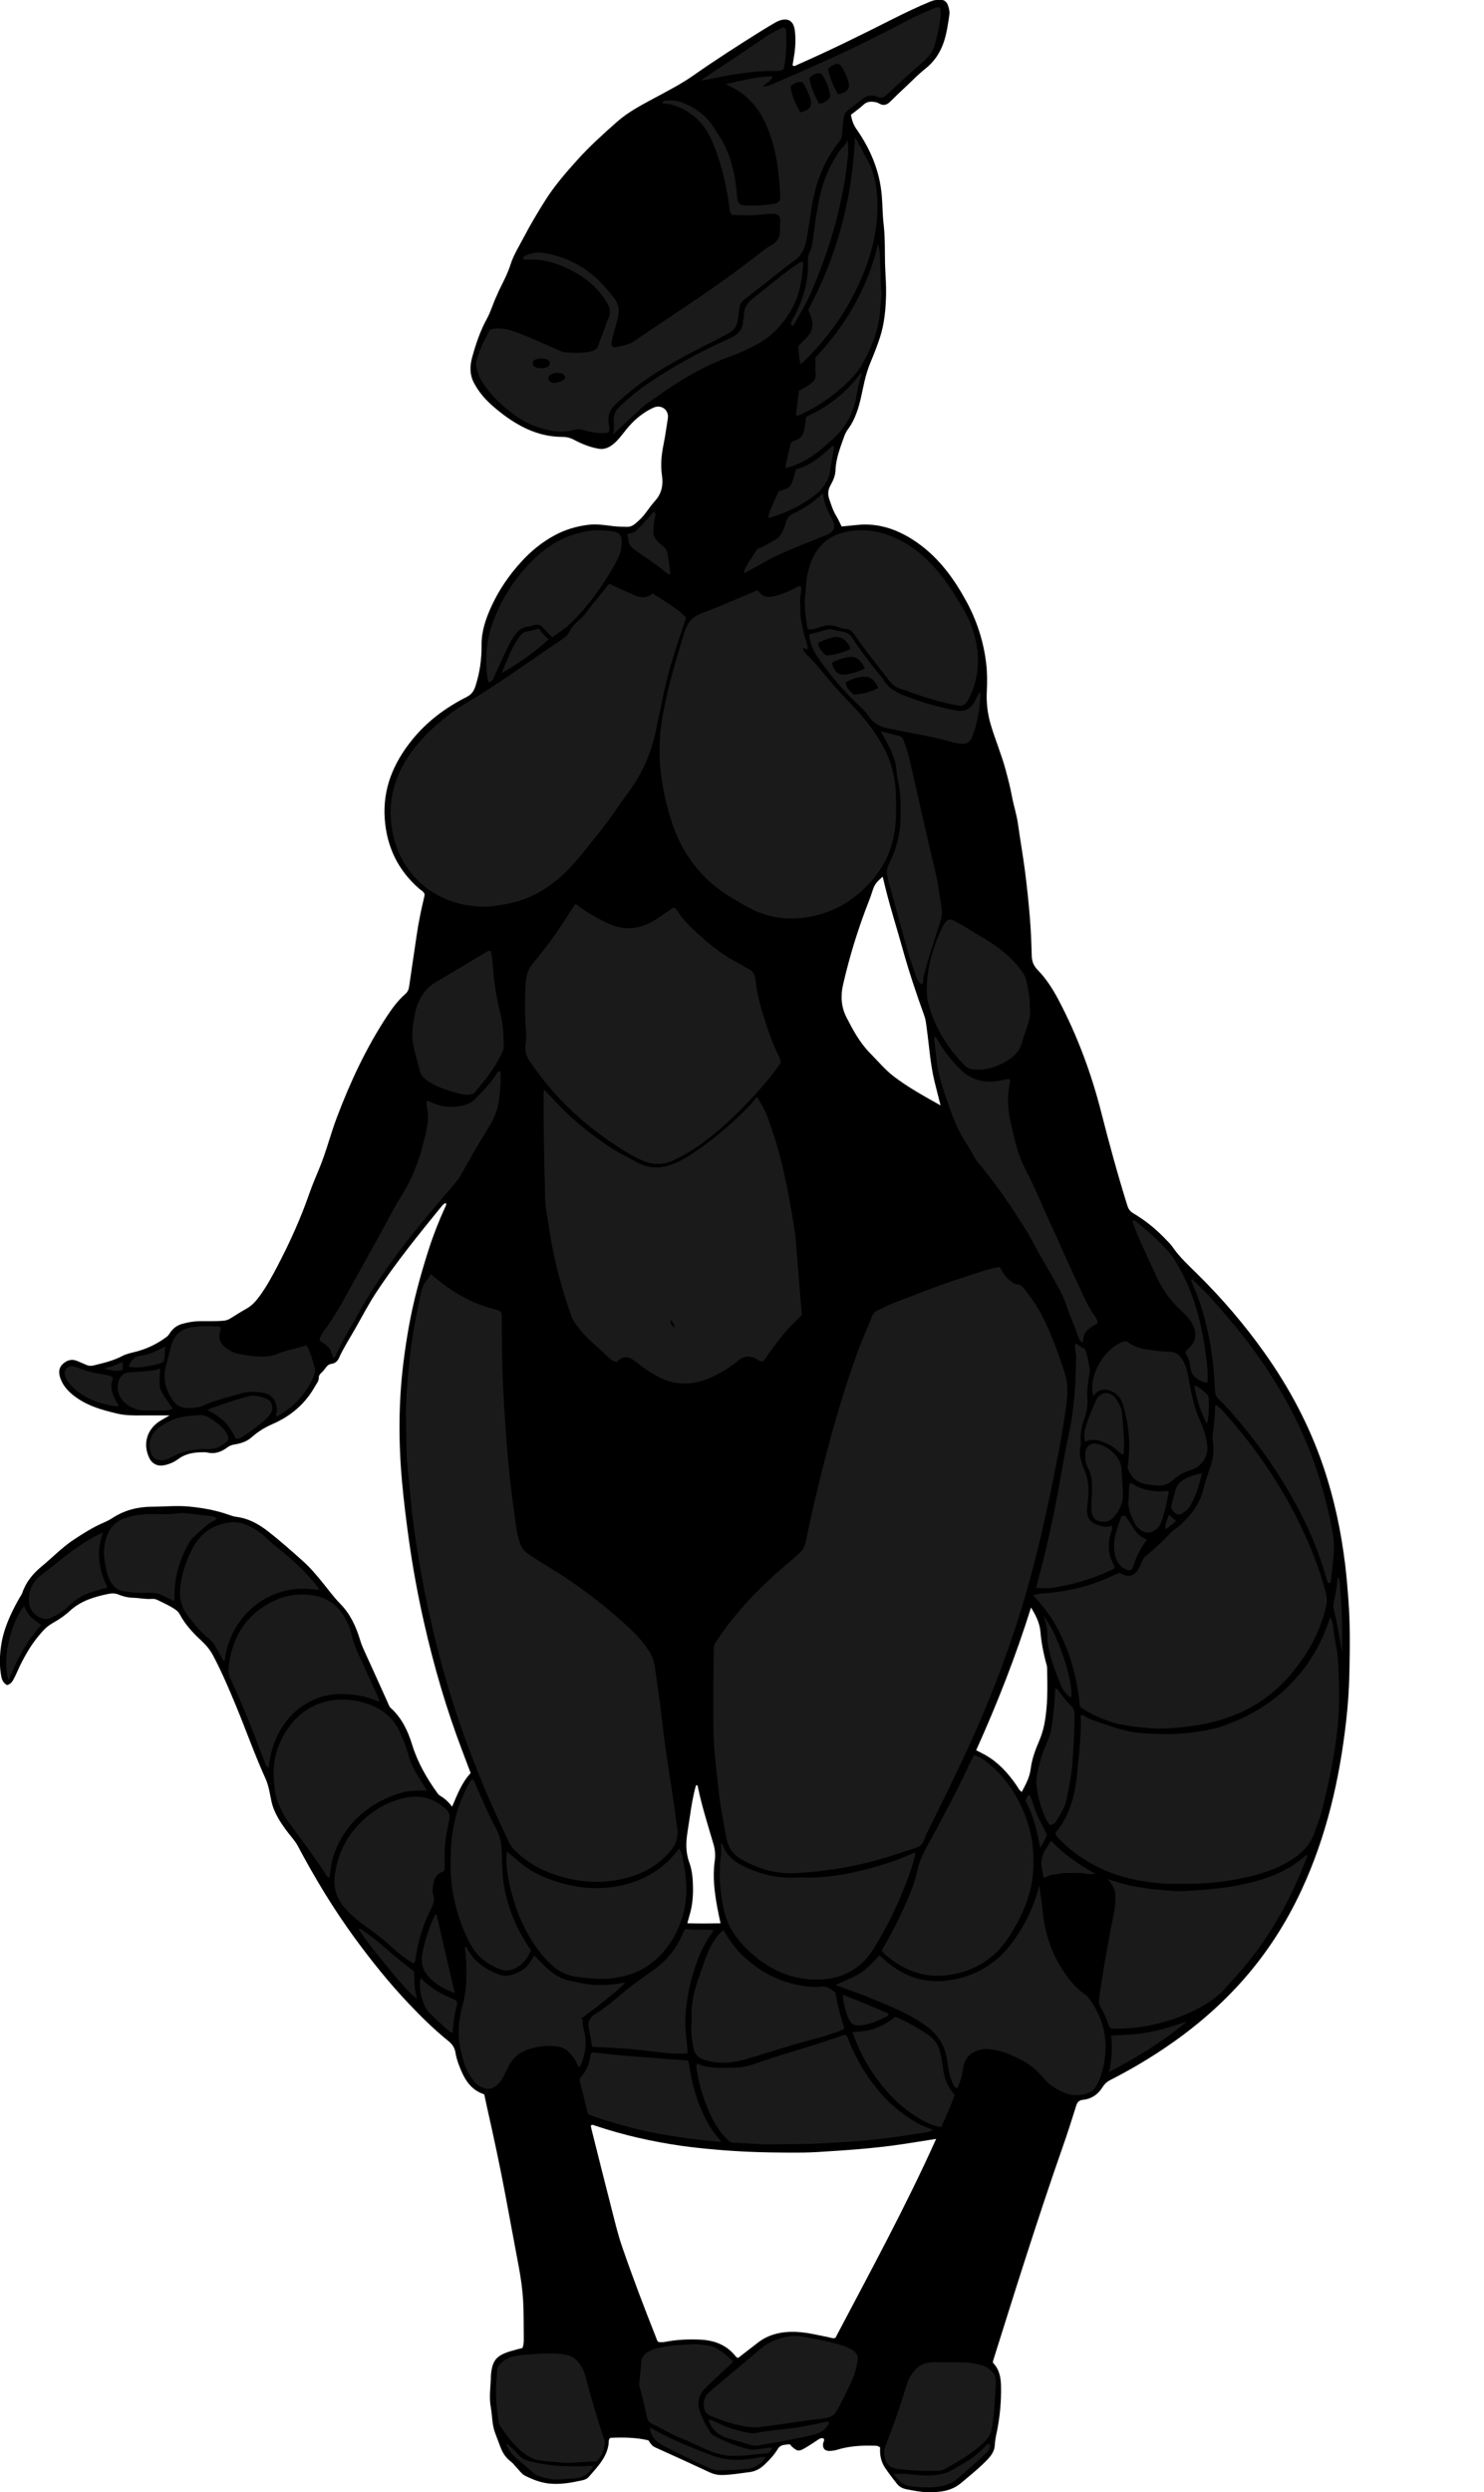<?xml version="1.0" encoding="utf-8"?>
<!-- Generator: Adobe Illustrator 24.1.1, SVG Export Plug-In . SVG Version: 6.00 Build 0)  -->
<svg version="1.1" id="Layer_1" xmlns="http://www.w3.org/2000/svg" xmlns:xlink="http://www.w3.org/1999/xlink" x="0px" y="0px"
	 viewBox="0 0 461.41 774.32" style="enable-background:new 0 0 461.41 774.32;" xml:space="preserve">
<style type="text/css">
	.st0{fill:#1A1A1A;}
</style>
<g>
	<path d="M308.73,734.1c1.93,1.95,2.45,4.42,2.51,7.16c0.11,4.98-0.37,9.88-1.39,14.74c-0.25,1.17-0.48,2.36-0.53,3.54
		c-0.08,1.9-1.03,3.3-2.27,4.6c-2.1,2.2-4.43,4.14-6.76,6.09c-1.04,0.87-2.03,1.78-3.24,2.45c-2.7,1.49-5.62,1.65-8.59,1.63
		c-2.25-0.02-4.43-0.51-6.62-0.92c-1.25-0.23-2.27-0.8-3.03-1.78c-1.23-1.57-2.46-3.15-3.58-4.8c-1.3-1.91-1.73-4.1-1.58-6.38
		c-0.68-0.66-1.51-0.56-2.28-0.58c-3.77-0.09-7.5,0.16-11.13,1.29c-0.68,0.21-1.4,0.3-2.12,0.35c-1.59,0.11-2.41-0.77-2.2-2.31
		c0.06-0.46,0.48-0.85,0.25-1.48c-0.66-0.4-1.25-0.08-1.87,0.34c-1.33,0.89-2.66,1.77-4.04,2.57c-1.89,1.1-2.35,1.02-4.01-0.44
		c-0.23-0.21-0.42-0.46-0.69-0.76c-0.63,0.07-1.26,0.11-1.88,0.22c-0.81,0.15-1.43,0.53-1.88,1.29c-1.11,1.87-2.61,3.42-4.18,4.91
		c-1.31,1.24-2.8,2.03-4.64,2.25c-2.84,0.34-5.66,0.87-8.55,0.89c-1.39,0.01-2.65-0.3-3.92-0.89c-5.57-2.6-11.16-5.17-16.77-7.68
		c-1.05-0.47-1.55-1.32-2.14-2.21c-3.98-0.92-8-0.96-11.89-0.76c-0.6,0.63-0.4,1.22-0.47,1.76c-0.23,1.95-0.98,3.69-2.06,5.31
		c-1.2,1.8-2.66,3.39-4.08,5.01c-0.58,0.66-1.29,0.95-2.06,1.11c-3.42,0.75-6.8,1.38-10.4,0.99c-2.64-0.29-4.93-1.22-7.22-2.32
		c-1.15-0.56-1.9-1.68-2.78-2.61c-0.61-0.63-1.12-1.38-1.82-1.9c-1.6-1.2-2.6-2.78-3.27-4.62c-0.57-1.57-1.22-3.12-1.76-4.71
		c-0.83-2.44-0.73-5.04-1.19-7.54c-0.61-3.28,0-6.52,0.03-9.78c0-0.08,0.01-0.16,0.02-0.24c0.39-4.44,1.63-6,5.89-7.33
		c1.29-0.4,2.6-0.71,3.92-1.07c0.36-0.93,0.41-1.89,0.4-2.85c-0.05-3.92,0.02-7.84-0.2-11.75c-0.2-3.58-0.71-7.13-1.37-10.66
		c-1.4-7.45-2.78-14.89-4.17-22.34c-1.68-8.94-3.59-17.83-5.59-26.7c-0.33-1.47-0.64-2.95-0.97-4.49c-4.48-1.43-6.36-5.11-7.86-9.07
		c-0.48-1.26-0.88-2.58-1.09-3.91c-0.24-1.52-1-2.61-2.16-3.55c-4.49-3.62-8.59-7.66-12.54-11.84
		c-5.98-6.33-11.43-13.12-16.58-20.15c-6.66-9.11-12.48-18.74-17.77-28.71c-0.83-1.56-2.07-2.83-3.13-4.24
		c-2.21-2.95-4.27-5.99-5.06-9.69c-0.13-0.62-0.26-1.25-0.38-1.87c-0.32-1.73-0.7-3.43-1.43-5.05c-3.37-7.42-6.07-15.11-9.19-22.64
		c-2.2-5.31-4.45-10.6-7.15-15.68c-0.95-1.79-2.25-3.3-3.71-4.65c-2.6-2.4-4.97-4.98-6.64-8.12c-0.6-1.13-1.68-1.69-2.69-2.29
		c-1.31-0.77-2.71-1.37-4.06-2.06c-0.59-0.3-1.21-0.48-1.85-0.42c-2.01,0.17-3.97-0.3-5.97-0.35c-1.53-0.04-3.01-0.39-4.42-0.98
		c-1.09-0.46-2.11-0.43-3.26-0.2c-4.36,0.89-8.54,2.16-11.89,5.25c-1.6,1.48-3.38,2.7-5.26,3.74c-1.3,0.72-2.38,1.63-3.32,2.7
		c-1.53,1.74-2.96,3.56-4.17,5.55c-1.38,2.25-2.61,4.58-3.66,7c-0.35,0.81-0.76,1.59-1.16,2.37c-0.42,0.81-1,1.44-1.95,1.7
		c-1.08-0.53-1.56-1.45-1.8-2.63c-0.61-3.1-0.54-6.19-0.12-9.29c0.73-5.41,2.99-10.23,5.62-14.92c0.35-0.63,0.83-1.21,1.05-1.88
		c1.15-3.37,3.34-5.97,6.03-8.18c3.33-2.73,6.31-5.88,9.93-8.27c3.01-1.98,6.04-3.9,9.36-5.32c0.95-0.41,1.89-0.89,2.75-1.45
		c3.73-2.44,7.89-3.46,12.27-3.47c3.83-0.01,7.66-0.42,11.5-0.05c4.23,0.4,8.37,1.14,12.38,2.57c0.75,0.27,1.52,0.53,2.3,0.63
		c3.62,0.44,6.68,2.08,9.51,4.24c3.93,3.01,7.62,6.32,11.31,9.61c2.15,1.92,4,4.13,5.82,6.36c1.87,2.28,3.58,4.67,5.66,6.78
		c3.1,3.14,4.91,7.05,6.17,11.23c0.37,1.23,0.85,2.4,1.39,3.56c2.43,5.3,4.82,10.61,7.22,15.93c0.26,0.58,0.42,1.22,0.92,1.66
		c3.45,3.1,5.34,7.12,6.67,11.44c1.69,5.49,4.52,10.38,7.84,15.01c0.23,0.32,0.51,0.64,0.85,0.83c1.41,0.79,2.55,1.9,3.74,3.38
		c1.62-3.76,2.96-7.43,5.76-10.42c-0.83-2.19-1.63-4.34-2.45-6.49c-5.06-13.22-9.01-26.78-12.12-40.58
		c-1.89-8.4-3.45-16.87-4.64-25.41c-0.84-6-1.58-12.01-2.13-18.03c-0.82-9-1.03-18.03-0.49-27.05c0.41-6.84,1.3-13.63,2.47-20.39
		c1.45-8.36,3.68-16.51,6.25-24.57c1.46-4.56,3.22-9.02,5.21-13.39c0.16-0.35,0.46-0.67,0.16-1.22c-0.68,0.22-1.1,0.8-1.52,1.31
		c-6.97,8.54-13.91,17.1-20,26.31c-2.43,3.68-4.45,7.58-6.62,11.39c-1.74,3.05-3.66,6.01-5.11,9.22c-0.48,1.07-1.31,1.61-2.38,1.78
		c-0.8,0.12-1.26,0.55-1.69,1.17c-0.41,0.58-0.88,1.14-1.41,1.61c-0.45,0.41-0.76,0.92-0.75,1.44c0.02,1.15-0.7,1.9-1.21,2.79
		c-3.05,5.44-7.54,9.22-13.23,11.69c-2.35,1.02-4.5,2.36-6.44,4.08c-1.45,1.29-3.31,1.92-5.22,2.22c-0.89,0.14-1.63,0.4-2.38,0.96
		c-1.77,1.32-3.72,2.08-6.02,1.59c-0.77-0.17-1.59-0.13-2.39-0.1c-2.43,0.09-4.75,0.56-6.76,2.06c-1.36,1.02-2.89,1.67-4.57,1.99
		c-1.84,0.35-3.55-0.43-4.38-2.07c-2.33-4.6-0.82-9.46,3.74-12.03c0.68-0.38,1.35-0.77,2.46-1.41c-3.24,0-5.99-0.02-8.74,0
		c-2.48,0.02-4.97,0.02-7.39-0.53c-5.15-1.19-10.21-2.63-14.36-6.19c-1.67-1.44-2.95-3.11-3.6-5.25c-0.45-1.52-0.28-2.92,0.86-3.98
		c1.22-1.13,2.7-1.71,4.4-1c0.96,0.4,1.92,0.78,2.86,1.22c0.76,0.35,1.51,0.41,2.33,0.21c3.02-0.75,6.05-1.43,8.85-2.9
		c1.26-0.66,2.67-0.98,4.07-1.32c3.6-0.88,6.9-2.49,9.88-4.72c0.43-0.32,0.73-0.83,1.04-1.29c0.94-1.38,2.2-2.28,3.81-2.72
		c1.78-0.49,3.57-0.8,5.42-0.81c2.4-0.01,4.79,0.07,7.19-0.13c0.83-0.07,1.55-0.26,2.24-0.7c1.69-1.06,3.39-2.12,5.13-3.1
		c1.72-0.97,2.95-2.41,4.08-3.97c2.12-2.92,3.84-6.08,5.5-9.26c3.82-7.3,7.21-14.78,9.91-22.58c0.97-2.79,2.17-5.49,3.28-8.23
		c2.04-5.04,3.35-10.32,5.28-15.4c4.14-10.94,9.06-21.48,15.49-31.28c1.67-2.54,3.47-4.99,5.77-7.01c0.71-0.62,1.04-1.34,1.17-2.26
		c0.77-5.36,1.6-10.72,2.37-16.08c0.57-3.95,1.4-7.85,2.32-11.73c0.07-0.31,0.1-0.63,0.14-0.89c-0.3-0.89-1.1-1.22-1.68-1.73
		c-6.6-5.75-10.09-12.99-10.72-21.7c-0.67-9.39,2.7-17.35,8.46-24.5c4.64-5.76,10.43-10.07,16.99-13.38
		c1.49-0.75,2.23-1.77,2.74-3.33c1.34-4.15,1.96-8.38,1.91-12.72c-0.05-4.35,1.33-8.34,3.11-12.2c2.32-5.04,5.43-9.56,9.17-13.68
		c3.04-3.36,6.47-6.15,10.44-8.3c3.27-1.76,6.73-2.8,10.44-3.26c2.68-0.34,5.22,0.11,7.82,0.42c1.42,0.17,2.86,0.17,4.3,0.2
		c0.99,0.02,1.82-0.37,2.59-1.04c1.16-1,2.25-2.02,3.15-3.27c0.98-1.36,2-2.7,3.1-3.96c1.97-2.23,2.38-4.92,1.98-7.64
		c-0.46-3.15-0.2-6.23,0.41-9.27c0.56-2.82,0.98-5.65,1.41-8.49c0.4-2.64-2.02-4.46-4.46-3.35c-2.57,1.17-4.82,2.84-6.77,4.86
		c-1.11,1.15-2.1,2.41-3.08,3.66c-0.99,1.27-2.06,2.46-3.4,3.35c-1.22,0.81-2.5,1.15-4.06,0.85c-2.63-0.51-5.05-1.49-7.38-2.72
		c-1.16-0.62-2.32-0.92-3.65-0.92c-5.34,0-10.2-1.68-14.71-4.44c-2.66-1.63-5.15-3.53-7.46-5.62c-2.13-1.93-3.97-4.16-5.32-6.73
		c-1.34-2.54-1.3-5.19-0.56-7.9c1.14-4.17,2.52-8.25,4.61-12.05c1.28-2.32,1.94-4.9,3.1-7.27c0.25-0.5,0.43-1.03,0.67-1.53
		c1.31-2.64,2.67-5.21,3.58-8.07c0.91-2.86,2.57-5.49,3.98-8.18c2.15-4.1,4.51-8.09,7-12c2.81-4.4,6.22-8.31,9.69-12.17
		c3.84-4.27,8.11-8.13,12.43-11.94c3.51-3.1,7.63-5.22,11.71-7.42c4.07-2.2,8.17-4.28,11.98-6.95c7.07-4.95,14.34-9.61,21.67-14.18
		c1.29-0.8,2.6-1.56,3.91-2.33c0.21-0.12,0.43-0.22,0.65-0.32c2.94-1.34,4.94-0.37,5.35,2.8c0.3,2.29,0.23,4.62-0.07,6.92
		c-0.18,1.33-0.43,2.65-0.64,3.91c0.6,0.51,0.98,0.08,1.37-0.09c10.1-4.43,19.98-9.31,29.82-14.28c3.85-1.94,7.74-3.8,11.73-5.44
		c0.99-0.41,1.98-0.57,3.03-0.55c1.2,0.02,1.97,0.63,2.35,1.7c0.34,0.98,0.63,1.99,0.46,3.05c-0.43,2.84-0.81,5.67-1.73,8.42
		c-1.13,3.36-2.99,6.11-5.79,8.32c-2,1.58-3.78,3.43-5.65,5.18c-1.75,1.64-3.49,3.29-5.19,4.98c-1.02,1.02-2.09,1.4-3.42,0.63
		c-0.34-0.2-0.73-0.37-1.11-0.44c-1.36-0.25-2.63-0.3-3.79,0.78c-1.22,1.13-2.6,2.09-3.93,3.15c0.3,1.64,0.76,3.06,1.72,4.42
		c4.33,6.18,7.21,12.96,7.87,20.56c0.26,3.02,0.24,6.06,0.59,9.07c0.55,4.62,0.28,9.26,0.5,13.88c0.13,2.63,0.3,5.26,0.25,7.89
		c-0.09,4.56-0.5,9.09-1.93,13.45c-0.87,2.65-1.9,5.25-2.98,7.82c-0.8,1.93-1.37,3.9-1.84,5.93c-0.72,3.1-1.22,6.26-2.31,9.27
		c-0.66,1.81-1.44,3.55-2.59,5.11c-0.58,0.78-1.04,1.6-1.36,2.51c-1.22,3.45-2.6,6.85-2.72,10.61c-0.05,1.59-0.72,3.12-1.51,4.51
		c-0.8,1.41-0.95,2.79-0.42,4.35c0.61,1.82,1.18,3.64,2.2,5.29c0.62,1.01,1.09,2.12,1.64,3.22c1.53-0.15,3.02-0.27,4.51-0.44
		c7.12-0.82,13.35,1.5,19.06,5.51c6.69,4.71,11.36,11.12,15.22,18.21c3.29,6.04,5.35,12.46,6.16,19.27c0.35,2.93,0.34,5.9,0.19,8.86
		c-0.17,3.45,0.25,6.83,1.23,10.15c1.4,4.75,3.36,9.31,4.64,14.1c0.72,2.7,1.43,5.39,1.94,8.15c0.54,2.9,1.48,5.71,1.89,8.64
		c0.68,4.89,1.55,9.76,2.18,14.66c0.62,4.82,1.12,9.66,1.52,14.5c0.32,3.89,0.47,7.8,0.57,11.71c0.04,1.78,0.58,3.17,1.84,4.46
		c2.64,2.7,4.66,5.87,6.43,9.2c5.89,11.14,10.24,22.86,13.35,35.06c2.48,9.74,5.13,19.44,8.14,29.04c0.34,1.08,0.92,1.79,1.86,2.34
		c3.81,2.25,7.2,5.03,10.23,8.25c0.6,0.64,1.28,1.23,1.77,1.95c2.21,3.27,5.1,5.91,7.88,8.65c7.64,7.53,14.6,15.64,20.82,24.39
		c7.83,11,14.1,22.81,18.42,35.63c3.33,9.87,5.47,19.99,6.72,30.31c0.44,3.64,0.74,7.29,1.01,10.95c0.57,7.58,0.46,15.16,0.3,22.75
		c-0.11,5.03-0.46,10.04-1.03,15.03c-2.06,18.1-6.13,35.69-13.84,52.3c-4.91,10.57-11.19,20.25-19.03,28.92
		c-7.06,7.81-15.05,14.51-23.78,20.37c-5.38,3.61-10.97,6.86-16.73,9.8c-1.04,0.53-1.75,1.24-2.37,2.23c-1.37,2.2-3.4,3.6-6.02,3.87
		c-1.25,0.13-1.79,0.7-2.14,1.84c-1.32,4.19-2.64,8.38-4.1,12.52c-4.11,11.68-7.97,23.43-11.77,35.21
		c-3.38,10.48-6.65,21-9.97,31.51C308.73,733.68,308.75,733.84,308.73,734.1z M291.07,664.54c-4.02,0.63-7.55,1.21-11.09,1.73
		c-8.6,1.26-17.26,1.83-25.93,2.36c-3.03,0.19-6.07,0.18-9.11,0.17c-7.42-0.02-14.83-0.26-22.23-0.92c-3.65-0.32-7.3-0.68-10.93-1.2
		c-9.09-1.3-18.03-3.34-26.75-6.25c-0.44-0.15-0.87-0.47-1.34-0.01c0.06,0.3,0.1,0.61,0.17,0.91c2.02,8.05,4.02,16.1,6.09,24.14
		c1.08,4.17,2.04,8.37,3.44,12.45c3.28,9.51,6.85,18.91,10.56,28.25c0.2,0.51,0.29,1.09,0.81,1.49c0.59,0,1.24,0.1,1.85-0.02
		c3.62-0.73,7.28-0.89,10.96-0.74c4.49,0.18,8.42,1.63,11.27,5.33c0.13,0.16,0.38,0.23,0.64,0.38c2.04-1.57,4.06-3.12,6.07-4.69
		c3.01-2.36,6.48-3.33,10.24-3.44c4.03-0.12,7.89,0.9,11.79,1.67c0.69,0.14,1.35,0.46,2.17,0.22
		C270.43,706.06,281.47,685.89,291.07,664.54z M292.44,343.45c-0.71-2.82-1.33-5.2-1.91-7.58c-1.3-5.44-1.64-11.02-2.41-16.54
		c-0.17-1.26-0.29-2.53-0.73-3.74c-2.5-6.9-4.82-13.85-6.79-20.93c-1.71-6.14-3.66-12.22-5.21-18.41c-0.32-1.26-0.62-2.53-0.94-3.87
		c-2.16,1.89-2.57,2.5-3.27,4.71c-0.29,0.91-0.61,1.82-0.96,2.71c-3.37,8.55-6.08,17.31-8.12,26.26c-0.78,3.42-0.54,6.86,1.09,10.03
		c2.04,3.98,4.16,7.92,7.36,11.14c2.42,2.44,4.64,5.15,7.35,7.21C282.32,337.82,287.24,340.52,292.44,343.45z M320.57,499.44
		c-4.75,15.17-10.51,29.85-17.06,44.35c1.03,0.53,1.95,0.97,2.84,1.47c3.98,2.25,6.98,5.53,9.57,9.24c0.53,0.75,0.89,1.66,1.77,2.24
		c1.24-2.34,2.45-4.53,2.78-7.17c0.36-2.85,1.3-5.58,2.45-8.23c0.76-1.75,1.37-3.57,1.75-5.46c1.18-5.84,1.01-11.75,0.9-17.65
		c-0.01-0.7-0.28-1.4-0.46-2.09c-0.78-3.01-1.36-6.05-1.61-9.17C323.27,504.25,322.03,501.82,320.57,499.44z M224.03,597.55
		c-0.38-1.85-0.74-3.39-1.02-4.95c-0.85-4.71-1.47-9.43-0.8-14.25c0.24-1.71,0.19-3.43-0.32-5.19c-1.71-5.89-3.6-11.74-4.86-17.76
		c-0.07-0.35-0.05-0.83-0.63-0.74c-1.32,4.7-1.83,9.54-2.61,14.33c-0.53,3.26-0.66,6.45,0.52,9.64c0.97,2.64,1.14,5.49,1.16,8.25
		c0.01,2.68-0.25,5.41-1.04,8.03c-0.22,0.73-0.4,1.48-0.71,2.63C217.23,597.64,220.46,597.62,224.03,597.55z"/>
</g>
<g>
	<path class="st0" d="M310.82,393.64c0.84,1.45,1.58,2.77,2.73,3.81c0.84,0.76,1.63,1.5,2.84,1.62c1.04,0.1,1.67,0.88,2.27,1.63
		c2.48,3.06,4.57,6.37,6.25,9.91c2.43,5.13,4.38,10.44,6.11,15.85c1.06,3.32,0.98,6.58,0.54,9.9c-1.34,10.12-3.41,20.12-5.52,30.1
		c-2.76,13.04-5.96,25.96-10.13,38.64c-4.14,12.6-8.96,24.94-14.47,37c-4.15,9.08-8.6,18.02-13.01,26.98
		c-0.11,0.22-0.22,0.43-0.33,0.64c-0.67,1.26-0.84,2.92-2.01,3.75c-1.06,0.75-2.52,0.95-3.79,1.4c-6.41,2.25-12.91,4.15-19.61,5.33
		c-5.18,0.91-10.39,1.55-15.67,1.78c-6.11,0.26-11.6-1.42-16.79-4.49c-2.62-1.55-3.95-3.89-4.45-6.75
		c-0.75-4.32-1.66-8.61-2.17-12.97c-0.52-4.43-1.01-8.86-1.42-13.3c-0.55-5.99-0.36-11.97-0.4-17.96c-0.03-4.87,0.11-9.73,0.15-14.6
		c0.01-0.78,0.4-1.35,0.79-1.96c2.53-3.89,5.41-7.52,8.47-11c4.77-5.41,10.1-10.22,15.63-14.83c0.61-0.51,1.17-1.08,1.77-1.61
		c1.13-1,1.69-2.26,1.99-3.72c1.57-7.74,3.37-15.43,5.31-23.09c3.03-12,6.47-23.88,10.71-35.52c1.39-3.82,3.09-7.53,4.59-11.32
		c0.32-0.82,0.86-1.33,1.59-1.68c1.88-0.89,3.72-1.87,5.66-2.59c7.1-2.67,14.12-5.54,21.37-7.79
		C303.38,395.67,306.88,394.29,310.82,393.64z"/>
	<path class="st0" d="M133.89,395.85c2.3,1.85,4.38,3.58,6.66,5.05c4.05,2.61,8.33,4.7,13.05,5.81c0.31,0.07,0.61,0.21,0.92,0.27
		c1.02,0.2,1.52,0.8,1.49,1.84c-0.01,0.24,0,0.48,0,0.72c0.05,4.96,0.07,9.91,0.17,14.87c0.11,5.02,0.41,10.03,0.73,15.04
		c0.21,3.26,0.42,6.53,0.7,9.78c0.32,3.73,0.61,7.47,1.04,11.19c0.53,4.59,1.22,9.16,1.78,13.74c0.25,2,0.73,3.92,1.44,5.79
		c0.41,1.07,1.06,1.92,2.02,2.6c2.15,1.53,4.41,2.89,6.66,4.26c8.49,5.16,16.41,11.08,23.77,17.75c2.72,2.46,5.32,5.08,7.33,8.21
		c1.01,1.57,1.72,3.22,1.96,5.08c0.74,5.61,1.65,11.2,2.25,16.82c1.01,9.52,2.74,18.93,4.04,28.4c0.21,1.5,0.33,3.02,0.62,4.5
		c0.59,2.99-0.36,5.58-2.24,7.76c-3.43,3.98-7.85,6.53-12.87,7.96c-7.84,2.24-15.58,1.7-23.27-0.97c-4.55-1.58-8.54-3.92-11.95-7.29
		c-0.81-0.8-1.46-1.67-1.95-2.7c-3.61-7.48-6.99-15.05-10.05-22.78c-2.39-6.02-4.61-12.08-6.62-18.23c-3.92-12-7.05-24.2-9.51-36.59
		c-1.46-7.35-2.66-14.75-3.65-22.18c-0.53-3.95-0.81-7.93-1.2-11.89c-0.26-2.61-0.51-5.23-0.76-7.84c-0.03-0.32-0.04-0.64-0.04-0.96
		c-0.01-6.23-0.41-12.47,0.01-18.7c0.54-8.03,1.32-16.04,2.94-23.95c0.46-2.27,0.89-4.54,1.37-6.8c0.35-1.63,0.65-3.27,1.9-4.56
		C133.12,397.37,133.39,396.67,133.89,395.85z"/>
	<path class="st0" d="M235.4,183.43c0.25,0.15,0.43,0.2,0.51,0.32c1.3,1.94,3.13,1.95,5.11,1.41c1.85-0.5,3.65-1.15,5.36-2.04
		c0.76-0.4,1.49-0.92,2.58-1.04c0.49,1.67-0.38,3.27-0.18,4.9c0.21,1.65-0.07,3.33,0.23,5.01c0.3,1.65,0.56,3.3,0.95,4.93
		c0.38,1.6,1.17,3.11,1.18,4.76c-0.62,0.29-0.83-0.55-1.46-0.21c0.12,0.9,0.77,1.55,1.36,2.12c3.1,3.01,5.67,6.48,8.51,9.71
		c2.21,2.52,4.59,4.89,6.85,7.37c3.35,3.67,6.33,7.6,8.61,12.04c2.38,4.63,3.46,9.58,3.56,14.75c0.04,2,0.05,4,0,6
		c-0.15,6.46-1.78,12.5-5.63,17.75c-5.63,7.68-13.15,12.52-22.64,13.87c-6.42,0.92-12.57-0.25-18.26-3.49
		c-3.61-2.06-7.21-4.1-10.41-6.8c-3.34-2.81-6.07-6.1-8.37-9.78c-3.53-5.64-5.31-11.91-6.72-18.33c-1.24-5.65-1.68-11.37-1.37-17.13
		c0.22-4.14,1.01-8.22,1.89-12.27c1.52-7.02,3.61-13.89,5.7-20.76c0.91-2.99,2.49-4.89,5.49-6.02
		C223.99,188.35,229.61,185.85,235.4,183.43z"/>
	<path class="st0" d="M189.46,181.36c2.47,1.28,5.02,2.25,7.45,3.43c2.16,1.04,4.08,1.18,6.05-0.42c3.53,2.4,7.29,4.37,10.36,7.49
		c-1.06,3.21-2.11,6.38-3.15,9.55c-1.55,4.7-2.85,9.46-3.89,14.31c-0.84,3.9-1.6,7.81-2.44,11.7c-1.43,6.62-4.1,12.75-8.12,18.25
		c-3.25,4.45-6.21,9.11-9.72,13.38c-2.99,3.64-5.78,7.47-9.04,10.84c-5.43,5.62-11.86,9.63-19.74,11.03
		c-2.45,0.44-4.93,0.85-7.35,0.78c-14.81-0.42-25.51-10.13-27.92-23.6c-1.63-9.1,0.69-17.24,6.08-24.61
		c3.57-4.89,8.04-8.85,12.88-12.43c1.93-1.43,4.02-2.6,6.07-3.84c7.46-4.51,14.57-9.53,21.72-14.5c2.02-1.4,4.1-2.72,6.12-4.12
		c0.97-0.67,1.8-1.42,2.37-2.59c0.57-1.18,1.56-2.25,2.58-3.11c1.12-0.94,2.11-1.99,2.92-3.15c1.8-2.55,3.99-4.79,5.82-7.31
		C188.77,182.06,189.12,181.73,189.46,181.36z"/>
	<path class="st0" d="M169.14,338.51c1.46,1.53,2.67,2.77,3.84,4.04c4.59,4.93,9.77,9.17,15.32,12.97c3.11,2.13,6.45,3.83,9.76,5.61
		c3.75,2.02,7.42,2.01,11.26,0.49c2.85-1.13,5.39-2.77,7.87-4.52c5.95-4.21,11.47-8.92,16.47-14.24c0.55-0.58,1-1.25,1.66-2.08
		c1.33,2.02,2.29,3.71,3.01,5.54c2.35,6.04,4.17,12.23,5.54,18.56c1.29,5.92,2.36,11.89,3.28,17.88c0.35,2.28,0.42,4.6,0.61,6.91
		c0.52,6.27,1.03,12.54,1.56,18.95c-4.74,4.17-8.49,9.21-11.89,14.27c-1.06,0.23-1.64-0.26-2.24-0.63
		c-2.06-1.23-3.98-0.95-5.76,0.54c-2.35,1.95-4.93,3.53-7.67,4.86c-3.3,1.61-6.76,2.4-10.44,2.12c-2.52-0.19-4.83-1.05-7.02-2.23
		c-2.18-1.18-4.26-2.53-6.16-4.13c-0.18-0.15-0.38-0.29-0.58-0.43c-2.47-1.8-3.56-1.77-5.93,0.18c-1.21-0.26-2.12-1.12-2.96-1.91
		c-3.12-2.96-6.53-5.63-9.12-9.14c-0.77-1.04-1.48-2.06-1.92-3.28c-2.95-8.37-5.29-16.9-6.67-25.67c-0.42-2.68-0.85-5.35-1.25-8.03
		c-0.28-1.9-0.24-3.82-0.27-5.74c-0.04-1.83-0.08-3.66-0.15-5.49c-0.07-1.64-0.08-3.3-0.11-4.96c-0.14-6.39-0.14-12.79-0.19-19.18
		C168.98,339.5,169.04,339.26,169.14,338.51z M209.78,412.64c-0.31-1.47-0.31-1.47-1.27-2.6
		C208.54,411.36,208.54,411.36,209.78,412.64z"/>
	<path class="st0" d="M321.22,495.61c1.25-0.23,2.16-0.49,3.09-0.55c8.07-0.51,15.73-2.52,22.98-6.11c0.21-0.1,0.44-0.17,0.77-0.29
		c0.29,0.14,0.64,0.31,1,0.48c1.94,0.92,3.61,0.47,4.71-1.34c0.58-0.96,1.06-1.98,1.49-3.01c0.26-0.62,0.63-1.06,1.14-1.48
		c2.54-2.07,4.98-4.24,7.18-6.69c1.05-1.18,2.51-1.96,3.68-3.05c3.34-3.11,5.92-6.61,6.98-11.18c0.66-2.87,1.87-5.6,2.61-8.46
		c0.51-1.98,0.56-3.93,0.29-5.93c-0.09-0.63-0.21-1.28-0.12-1.9c0.42-3,0.73-6.01,0.8-9.04c0-0.14,0.11-0.27,0.25-0.59
		c1.1,0.7,1.93,1.65,2.75,2.58c7.47,8.38,14.03,17.41,19.53,27.2c5.02,8.95,9.06,18.31,11.81,28.22c0.51,1.83,0.46,3.53-0.01,5.36
		c-2.05,8.08-6.12,15.04-11.58,21.25c-7.27,8.27-16.55,12.8-27.25,14.75c-3.69,0.67-7.43,1.03-11.16,1.22
		c-2.85,0.15-5.73-0.24-8.58-0.51c-1.82-0.17-3.63-0.51-5.43-0.84c-3.51-0.65-9.24-3.14-12.34-5.35c-0.38-4.12-1.14-8.27-2.24-12.35
		c-1.12-4.18-2.72-8.18-4.74-12.01C326.85,502.25,324.25,498.94,321.22,495.61z"/>
	<path class="st0" d="M242.76,330.15c-2.3,3.47-4.97,6.55-7.68,9.58c-4.05,4.52-8.37,8.78-13.07,12.64
		c-3.89,3.2-8.05,6.01-12.64,8.15c-2.98,1.39-5.99,1.5-9.06,0.29c-2.01-0.79-3.91-1.82-5.74-2.95c-7.46-4.57-14.29-9.92-20.34-16.25
		c-3.53-3.7-6.67-7.72-9.57-11.94c-1.19-1.73-1.54-3.49-1.22-5.41c0.29-1.76,0.14-3.46,0.01-5.22c-0.23-3.18-0.28-6.39-0.17-9.57
		c0.06-1.82,0.06-3.65,0.34-5.48c0.26-1.65,0.76-3.05,1.81-4.32c3.11-3.74,6.06-7.62,8.79-11.65c1.56-2.3,3.01-4.68,4.49-7
		c0.73-0.14,1.05,0.42,1.47,0.73c2.58,1.89,5.38,3.4,8.23,4.86c5.55,2.82,10.77,2.22,15.82-1.15c1.72-1.15,3.43-2.32,5.11-3.45
		c0.59,0.07,0.91,0.42,1.16,0.83c1.91,3.11,4.58,5.55,7.24,7.95c3.79,3.43,7.88,6.5,12.49,8.8c0.85,0.43,1.61,1.05,2.48,1.44
		c1.42,0.63,1.98,1.76,2.15,3.2c0.43,3.65,1.23,7.23,2.31,10.74c1.36,4.43,2.85,8.81,4.88,12.98
		C242.44,328.65,242.6,329.4,242.76,330.15z"/>
	<path class="st0" d="M413.67,502.52c0.75,1.36,0.82,2.76,0.97,4.07c0.32,2.86,1.08,5.63,1.34,8.5c0.21,2.23,0.23,4.46,0.3,6.68
		c0.13,3.99,0.1,8-0.15,11.98c-0.32,4.93-1.07,9.82-1.98,14.68c-0.89,4.78-1.97,9.52-3.19,14.23c-0.66,2.56-1.61,5.02-2.55,7.46
		c-1.15,2.98-3.29,5.25-5.89,7.07c-3.92,2.73-8.32,4.4-12.9,5.56c-6.6,1.66-13.3,2.58-20.12,2.52c-2.96-0.03-5.91,0.13-8.87-0.14
		c-6.89-0.62-13.55-2.11-19.75-5.28c-4.22-2.16-8.04-4.89-11.36-8.3c-0.56-0.57-1.13-1.13-1.43-2c3.55-4.14,5.36-9.13,6.29-14.46
		c0.41-2.35,0.57-4.74,0.82-7.12c0.53-4.99,1-9.98,0.81-14.92c0.7-0.46,1.02,0.04,1.39,0.26c1.67,0.98,3.52,1.5,5.32,2.14
		c3.92,1.39,7.89,2.66,12.04,2.99c5.09,0.4,10.19,0.53,15.3-0.1c3.5-0.43,6.96-0.96,10.29-2.12c7.63-2.68,14.52-6.64,20.29-12.36
		c5.59-5.54,9.7-12.03,12.28-19.48c0.18-0.53,0.35-1.06,0.54-1.59C413.48,502.73,413.55,502.68,413.67,502.52z"/>
	<path class="st0" d="M225.69,26.15c4.81-1.14,9.52-2.26,14.51-2.51c-0.35,1.74-2.01,2.03-3.07,3.21c1.73,0.05,2.97-0.67,4.25-1.22
		c4.25-1.84,8.48-3.72,12.71-5.6c9.5-4.21,18.82-8.78,27.99-13.64c2.61-1.38,5.33-2.54,8.03-3.72c0.57-0.25,1.2-0.37,1.71-0.52
		c0.75,0.39,0.66,0.99,0.68,1.53c0.07,1.93-0.44,3.8-0.73,5.69c-0.05,0.31-0.16,0.62-0.22,0.93c-1.2,5.7-1.72,6.48-6,10.2
		c-3.31,2.88-6.55,5.85-9.74,8.86c-0.92,0.87-1.72,1.31-2.95,0.74c-1.78-0.82-3.38-0.44-4.88,0.79c-1.35,1.12-2.77,2.16-4.17,3.22
		c-0.95,0.72-1.4,1.69-1.52,2.85c-0.16,1.58-0.41,3.16-0.48,4.75c-0.04,0.95-0.37,1.66-0.94,2.38c-5.02,6.29-7.55,13.6-8.7,21.48
		c-0.46,3.15-0.91,6.31-1.53,9.43c-0.49,2.48-1.59,4.58-3.82,6.11c-2.75,1.9-5.31,4.1-7.95,6.16c-2.45,1.92-4.89,3.85-7.37,5.73
		c-0.94,0.72-1.49,1.52-1.64,2.76c-0.13,1.02-0.29,2.05-0.38,3.08c-0.16,2.06-1.04,3.65-2.87,4.67c-0.77,0.43-1.54,0.85-2.32,1.25
		c-6.76,3.45-13.57,6.8-19.99,10.87c-4.74,3-9.18,6.36-13.19,10.31c-1.67,1.65-2.18,3.4-1.83,5.61c0.49,3.02,0.41,3.06-2.66,3.01
		c-1.69-0.03-3.31-0.4-4.93-0.87c-0.9-0.26-1.81-0.49-2.8-0.21c-4.08,1.17-8.05,0.47-11.97-0.86c-3.54-1.2-6.57-3.26-9.42-5.6
		c-2.85-2.34-5.33-5.03-7.42-8.09c-1.07-1.56-1.59-3.3-1.98-5.1c-0.21-0.96,0.02-1.9,0.34-2.82c1.02-2.95,2.33-5.77,3.88-8.57
		c2.96-0.95,5.81-0.1,8.55,0.91c3.22,1.18,6.34,2.63,9.49,3.98c1.17,0.5,2.32,1.07,3.49,1.57c0.58,0.25,1.2,0.54,1.82,0.57
		c2.71,0.12,5.41,0.33,8.11-0.3c1.15-0.27,1.85-0.8,2.23-1.88c0.53-1.5,1.12-2.99,1.68-4.49c0.5-1.35,0.93-2.72,1.52-4.03
		c0.73-1.62,0.5-3.07-0.38-4.55c-2.2-3.73-5.21-6.66-8.87-8.92c-3.42-2.11-7.1-3.61-11.07-4.39c-1.67-0.33-3.34-0.27-5.02-0.28
		c-0.38,0-0.76,0-1.12,0c-0.19-0.74,0.25-1.04,0.67-1.22c1.69-0.75,3.42-1.16,5.33-0.86c8.1,1.25,14.71,5.06,19.94,11.33
		c0.77,0.92,1.56,1.82,2.29,2.77c1.22,1.59,1.64,3.34,1.26,5.38c-0.46,2.44-1.32,4.77-1.85,7.18c-0.14,0.63-0.34,1.25-0.21,1.89
		c0.1,0.52,0.47,0.92,1,0.81c2.09-0.46,4.24-0.73,6.1-1.99c4.96-3.37,9.92-6.73,14.92-10.04c6.46-4.28,12.82-8.71,19.03-13.35
		c2.24-1.67,4.42-3.41,6.64-5.1c0.5-0.38,1.02-0.74,1.6-1.03c1.92-0.97,3.1-2.45,3.04-4.74c-0.03-1.12,0.12-2.24,0.06-3.35
		c-0.06-1.14-0.66-1.75-1.81-1.85c-0.95-0.09-1.9-0.05-2.86,0.08c-3.25,0.45-6.53,0.44-9.8,0.27c-0.23-0.01-0.46-0.13-0.67-0.2
		c-0.6-0.83-0.61-1.8-0.73-2.73c-0.93-6.91-2.56-13.66-5.3-20.07c-2.37-5.54-6.46-9.43-12.35-11.24c-1.04-0.32-2.14-0.27-3.2-0.54
		c0.22-0.68,0.72-0.74,1.2-0.78c1.77-0.15,3.51,0.01,5.18,0.67c4.28,1.69,7.8,4.32,10.13,8.36c0.16,0.28,0.31,0.56,0.5,0.82
		c4.25,5.92,5.74,12.72,6.3,19.81c0.19,2.37,0.88,3,3.29,2.97c2.23-0.03,4.47,0,6.68-0.35c0.47-0.07,0.96-0.08,1.43-0.17
		c1.58-0.32,2.1-0.85,2.03-2.43c-0.35-7.93-1.32-15.76-4.78-23.03c-2.3-4.82-5.71-8.64-10.63-10.97
		C226.65,26.68,226.17,26.4,225.69,26.15z M254.59,32.16c1.05,0.01,1.67-0.34,2.27-0.74c1.23-0.81,1.4-1.26,1.09-2.77
		c-0.44-2.12-1.33-4.05-2.6-5.83c-1.61-0.29-2.75,0.4-3.74,1.53C252.11,27.18,253.36,29.64,254.59,32.16z M248.83,34.95
		c3.39-0.99,3.95-2.07,2.82-5.17c-0.54-1.49-1.28-2.87-2.07-4.2c-1.59-0.38-2.69,0.3-3.77,1.27
		C246.07,29.87,247.54,32.38,248.83,34.95z M260.57,29.29c1.52-0.34,1.94-0.54,2.54-1.02c0.76-0.61,0.98-1.31,0.79-2.32
		c-0.3-1.61-1.03-3.01-1.75-4.43c-0.95-1.88-1.75-2.12-3.56-1.06c-0.47,0.27-0.96,0.6-1.1,1.25
		C258.13,24.32,259.11,26.82,260.57,29.29z M167.84,114.39c1.06,0.02,1.77-0.02,2.41-0.41c0.43-0.27,0.74-0.59,0.72-1.14
		c-0.02-0.55-0.36-0.87-0.81-1.09c-1.23-0.61-2.49-0.44-3.73-0.04c-0.47,0.15-0.76,0.58-0.78,1.11c-0.03,0.64,0.3,1.09,0.87,1.29
		C167.05,114.29,167.61,114.35,167.84,114.39z M173.35,115.85c-0.65-0.05-1.27,0.07-1.83,0.39c-0.56,0.32-1.1,0.69-1.03,1.44
		c0.06,0.65,0.99,1.36,1.77,1.3c0.54-0.04,1.08-0.2,1.62-0.34c1.26-0.33,1.91-0.9,1.81-1.56c-0.1-0.64-0.94-1.14-2.1-1.23
		C173.5,115.85,173.42,115.85,173.35,115.85z"/>
	<path class="st0" d="M323.12,585.83c0.35,2.52,0.78,5.03,1.02,7.55c0.6,6.29,2.31,12.21,5.61,17.64c2.05,3.37,4.41,6.46,7.71,8.72
		c0.47,0.33,0.82,0.74,1.16,1.19c5.52,7.47,6.39,15.62,3.59,24.31c-0.22,0.68-0.65,1.29-0.91,1.96c-1.05,2.72-3.32,3.52-5.9,3.74
		c-1.87,0.16-3.65-0.33-5.33-1.13c-2.19-1.04-4.19-2.37-5.72-4.27c-2.91-3.6-6.74-5.81-10.96-7.46c-1.56-0.61-3.18-1.04-4.84-1.31
		c-1.12-0.18-2.24-0.24-3.34-0.01c-3.76,0.77-5.47,2.85-5.92,6.81c-0.21,1.86-0.93,3.49-1.56,5.12c-0.84,0.07-1.11-0.45-1.33-0.94
		c-0.82-1.83-1.37-3.74-1.63-5.73c-0.18-1.34-0.39-2.69-0.72-3.99c-1.01-4.01-3.55-6.89-6.89-9.17c-3.38-2.31-7.05-4.07-10.79-5.7
		c-4.69-2.04-9.44-3.91-14.28-5.56c-0.74-0.25-1.46-0.58-2.27-0.91c8.09-3.56,8.04-3.26,13.63-9.19c0.35,0.31,0.7,0.61,1.05,0.93
		c7.14,6.71,15.48,8.62,24.82,5.93c6.16-1.77,11.2-5.29,15.11-10.44C318.54,598.5,321.46,592.54,323.12,585.83z"/>
	<path class="st0" d="M274.15,605.97c1.89-3.21,3.71-6.48,5.31-9.87c2.28-4.84,4.65-9.68,5.76-14.92c0.96-4.5,3.46-8.19,5.53-12.11
		c3.42-6.49,6.96-12.93,10-19.61c0.62-1.37,1.35-2.69,2.08-4.13c2.26,0.62,3.91,2.01,5.51,3.4c3.72,3.23,6.55,7.14,8.75,11.55
		c3.37,6.74,4.7,13.87,4.14,21.34c-0.48,6.32-2.73,12.09-5.91,17.53c-1.86,3.19-3.93,6.19-6.8,8.58c-3.91,3.26-8.4,5.12-13.4,5.87
		c-7.54,1.13-13.96-1.35-19.66-6.13c-0.31-0.26-0.58-0.55-0.85-0.85C274.46,606.45,274.34,606.24,274.15,605.97z"/>
	<path class="st0" d="M344.39,583.82c3.43,1.08,6.38,2.01,9.44,2.47c1.97,0.29,3.93,0.62,5.91,0.79c3.02,0.25,6.03,0.63,9.07,0.45
		c9-0.53,17.95-1.39,26.48-4.64c3.7-1.41,7.08-3.29,10.08-5.87c0.3-0.25,0.61-0.49,0.91-0.73c0.31,0.38,0.09,0.65-0.02,0.94
		c-4.52,11.95-10.57,23.03-18.65,32.98c-2.02,2.48-4.23,4.77-6.31,7.19c-2.98,3.47-6.85,5.72-10.89,7.66
		c-4.92,2.35-10.13,3.84-15.52,4.67c-1.73,0.27-3.48,0.41-5.23,0.51c-1.43,0.08-2.87,0.02-4.11,0.02c-0.64-0.38-0.78-0.82-0.93-1.29
		c-0.57-1.83-1.34-3.6-2.35-5.23c-0.53-0.86-0.67-1.65-0.53-2.69c1.23-9.08,2.89-18.09,4.68-27.08c0.33-1.64,0.39-3.3,0.41-4.96
		C346.85,587.09,345.93,585.55,344.39,583.82z"/>
	<path class="st0" d="M251.13,195.47c-0.69-3.79-1.19-7.48-0.7-11.24c0.25-1.89,0.21-3.81,0.62-5.69c0.81-3.73,2.12-7.13,5.02-9.84
		c2.15-2.01,4.69-3.02,7.45-3.54c5.26-1,10.31-0.11,15.14,2.11c5.72,2.62,10.22,6.74,14.05,11.64c2.51,3.21,4.67,6.68,6.74,10.18
		c2.26,3.8,3.74,7.99,4.35,12.35c0.76,5.39-0.08,10.66-2.55,15.59c-0.25,0.49-0.57,0.97-0.93,1.38c-0.6,0.69-1.3,0.98-2.31,0.81
		c-3.63-0.61-7.16-1.59-10.65-2.7c-2.51-0.8-4.97-1.74-7.47-2.54c-1.45-0.46-2.5-1.36-3.4-2.52c-3.65-4.74-7.46-9.36-10.83-14.31
		c-0.73-1.07-1.56-1.74-2.9-1.79c-0.62-0.02-1.28-0.19-1.85-0.44c-2.18-0.94-4.32-0.78-6.47,0.1
		C253.47,195.4,252.46,195.61,251.13,195.47z"/>
	<path class="st0" d="M224.16,572.66c0.4,0.3,0.49,0.34,0.51,0.39c1.18,3.78,4.18,5.76,7.51,7.25c4.55,2.04,9.33,3.22,14.38,3.07
		c2.64-0.08,5.28,0.07,7.91-0.1c5.82-0.38,11.53-1.52,17.15-3.08c4.16-1.16,8.23-2.55,12.14-4.38c0.19-0.09,0.44-0.07,0.92-0.14
		c-0.44,1.97-0.93,3.79-1.55,5.55c-2.99,8.54-6.76,16.74-11.6,24.38c-3.85,6.08-9.51,9.27-16.78,9.44
		c-8.64,0.21-15.82-3.13-21.99-8.97c-2.22-2.1-4.16-4.41-5.64-7.1c-1.73-3.14-2.35-6.57-2.85-10.06c-0.59-4.13-0.64-8.24-0.13-12.38
		C224.29,575.36,224.16,574.15,224.16,572.66z"/>
	<path class="st0" d="M216.84,641.14c3.89,1.81,8.08,1.26,12.21,1.22c2.48-0.02,4.86-0.87,7.19-1.68c6.17-2.16,12.48-3.9,18.7-5.91
		c2.28-0.73,4.54-1.51,6.8-2.28c0.37-0.13,0.72-0.35,1.25-0.18c0.64,0.42,0.73,1.28,1.02,1.99c2.21,5.35,5.08,10.3,8.76,14.77
		c3.47,4.24,7.53,7.79,12.32,10.49c1.54,0.87,3.18,1.47,4.97,2.13c-1.34,1.04-2.89,0.9-4.27,1.13c-6.2,1.05-12.44,1.86-18.7,2.38
		c-4.36,0.36-8.75,0.55-13.12,0.79c-4.71,0.26-9.41,0.11-14.11,0.24c-3.91,0.11-7.8-0.47-11.7-0.47c-0.81,0-1.33-0.39-1.87-0.9
		c-2.25-2.11-3.86-4.68-5.19-7.42c-2.17-4.47-3.59-9.21-4.42-14.1C216.56,642.68,216.26,641.95,216.84,641.14z"/>
	<path class="st0" d="M132.77,556.34c-2.93-0.08-5.41-0.05-7.82,0.61c-2.39,0.65-4.66,1.6-6.86,2.76c-2.21,1.17-4.21,2.61-6.08,4.23
		c-1.88,1.62-3.48,3.5-4.88,5.57c-1.4,2.07-2.44,4.29-3.29,6.63c-0.84,2.32-0.99,4.79-1.38,7.17c-0.82-0.02-0.94-0.55-1.17-0.92
		c-3.61-5.65-7.69-10.97-11.63-16.39c-1.45-2-2.59-4.19-3.45-6.55c-0.69-1.91-0.83-3.9-1.03-5.86c-0.66-6.57,1.16-12.5,5.18-17.7
		c5.82-7.54,15.6-9.83,25.06-6.09c4.32,1.71,7.38,4.63,9.17,8.91c0.86,2.06,1.77,4.11,2.32,6.28c0.69,2.75,1.97,5.2,3.5,7.56
		C131.15,553.65,131.83,554.81,132.77,556.34z"/>
	<path class="st0" d="M157.57,575.27c1.5,1.23,2.76,2.19,3.94,3.23c3.88,3.4,8.5,5.29,13.38,6.65c4.26,1.18,8.62,1.69,13.02,1.39
		c7.56-0.51,14.29-3.15,19.9-8.33c1.22-1.13,2.19-2.52,3.35-3.88c0.8,1.14,0.96,2.48,1.23,3.76c1.37,6.35,1.54,12.68-0.68,18.87
		c-2.04,5.7-5.42,10.49-10.47,13.92c-3.15,2.14-6.74,3.18-10.51,3.7c-3.84,0.52-7.59,0.11-11.4-0.39
		c-4.29-0.57-7.39-2.89-10.04-5.95c-5.12-5.9-8.33-12.81-10.26-20.33c-0.95-3.71-1.73-7.46-1.57-11.33
		C157.47,576.26,157.51,575.95,157.57,575.27z"/>
	<path class="st0" d="M118.12,528.8c-2.24-0.88-4.16-1.61-6.19-1.95c-4.62-0.79-9.21-0.89-13.64,0.92
		c-6.71,2.75-10.93,7.82-13.29,14.55c-0.77,2.19-1.18,4.46-1.48,6.83c-0.81-0.2-0.93-0.89-1.14-1.42c-1.11-2.82-2.16-5.66-3.24-8.49
		c-2.25-5.89-4.69-11.7-7.36-17.41c-0.59-1.27-0.86-2.57-0.7-3.95c1.1-9.19,5.35-16.27,13.87-20.4c3.91-1.89,8.15-2.47,12.38-1.82
		c5.11,0.78,8.61,3.92,10.75,8.58c0.46,1.01,0.91,2.07,1.12,3.15c0.74,3.81,2.59,7.18,4.15,10.67c1.3,2.91,2.65,5.81,3.96,8.71
		C117.56,527.33,117.77,527.91,118.12,528.8z"/>
	<path class="st0" d="M128.52,610.01c-2.46-1.48-4.8-3.25-6.94-5.25c-1.76-1.64-3.62-3.13-5.55-4.55c-3.08-2.27-6.26-4.44-8.79-7.36
		c-2.58-2.98-3.7-6.31-3.13-10.36c0.82-5.73,2.96-10.77,6.85-15.01c4.21-4.59,9.34-7.85,15.48-9c4.61-0.87,8.85,0.38,12.34,3.75
		c0.93,0.89,1.2,1.78,0.93,2.99c-0.37,1.63-0.68,3.28-0.95,4.93c-0.5,3-0.56,6.04-0.51,9.07c0.01,0.64,0,1.27,0,1.8
		c-0.2,0.23-0.29,0.41-0.41,0.45c-2.38,0.73-3.02,2.64-3.24,4.81c-0.07,0.71-0.18,1.51,0.06,2.14c0.68,1.86-0.01,3.39-0.82,5
		c-2.43,4.81-3.89,9.94-4.68,15.26C129.08,609.14,129.16,609.65,128.52,610.01z"/>
	<path class="st0" d="M166.13,607.57c1.36,1.37,2.51,2.58,3.71,3.73c2.23,2.14,4.74,3.64,7.88,4.24c2.66,0.51,5.35,1.18,8.02,1.16
		c2.43-0.02,4.94,0.01,7.36-0.58c0.3-0.07,0.62-0.07,1.33-0.15c-2.26,2.34-4.57,4.07-6.8,5.9c-2.21,1.82-4.56,3.49-6.86,5.23
		c-0.07,0.38,0.54,0.37,0.47,0.67c-0.31,1.4,0.32,2.63,0.57,3.95c0.64,3.46,0.13,6.83-1.29,10.05c-0.09,0.21-0.25,0.42-0.71,0.37
		c-0.42-1.28-1.18-2.46-2.05-3.59c-1.19-1.53-2.72-2.55-4.6-2.75c-3.28-0.36-6.53-0.03-9.63,1.21c-2.49,0.99-4.28,2.73-5.47,5.11
		c-0.5,1-1,2-1.5,3c-0.5,1.01-1.14,1.93-1.98,2.68c-1.55,1.39-3.23,1.53-5.08,0.55c-1.47-0.78-2.46-2.01-3.32-3.37
		c-1.59-2.54-2.36-5.38-3-8.28c-1.06-4.81-0.54-9.5,0.75-14.18c0.7-2.54,1.01-5.16,1.04-7.8c0.03-3.26,0.07-6.53-0.46-9.79
		c0.79-0.02,0.76,0.6,0.97,0.95c2.19,3.65,5.46,5.99,9.34,7.5c2.5,0.97,4.86,0.25,7.07-0.98c1.19-0.66,2.2-1.58,2.91-2.78
		C165.17,608.99,165.58,608.41,166.13,607.57z"/>
	<path class="st0" d="M224.98,599.71c1.77,3.1,3.71,5.81,6.19,8.12c4.83,4.52,10.42,7.63,16.94,8.9c2.49,0.48,5.04,0.74,7.61,0.48
		c1.5-0.15,2.62,0.93,3.81,1.64c0.2,0.12,0.25,0.57,0.3,0.87c0.67,3.52,1.52,6.99,2.71,10.47c-1.09,0.83-2.34,1.11-3.52,1.53
		c-3.84,1.36-7.82,2.23-11.72,3.38c-5.04,1.49-10.05,3.12-15.09,4.6c-4.35,1.28-8.74,1.71-13.18,0.29c-1.94-0.62-3.1-1.73-3.43-3.78
		c-0.4-2.51-0.94-4.99-0.56-7.55c0.05-0.31,0.03-0.64,0.01-0.96c-0.31-4.63,0.68-9.04,2.26-13.36c1.2-3.29,2.09-6.71,3.82-9.8
		C222.1,602.8,223.06,601.05,224.98,599.71z"/>
	<path class="st0" d="M320.14,312.84c0.42,2.3-0.16,4.44-0.9,6.57c-0.5,1.43-1.06,2.85-1.42,4.32c-0.57,2.31-1.94,4-3.85,5.28
		c-3.25,2.18-6.78,3.52-10.78,3.31c-1.24-0.06-2.35-0.4-3.24-1.31c-5.65-5.74-9.74-12.38-11.55-20.3c-0.14-0.61-0.19-1.26-0.21-1.89
		c-0.28-7.24,1.61-13.99,4.65-20.47c0.03-0.07,0.06-0.15,0.1-0.22c1.29-2.32,1.89-3.29,4.57-1.59c1.06,0.67,2.24,1.19,3.3,1.9
		c1.46,0.98,2.99,1.83,4.51,2.71c4.73,2.73,9,6.03,12.3,10.47c0.83,1.12,1.39,2.34,1.63,3.68
		C319.69,307.81,320.42,310.28,320.14,312.84z"/>
	<path class="st0" d="M370.6,397.38c1.91,1.9,3.91,3.71,5.7,5.71c3.89,4.33,7.71,8.72,11.25,13.35
		c10.27,13.44,18.3,28.04,23.12,44.33c1.65,5.59,3.05,11.22,3.91,16.99c0.23,1.52,0.22,3.04,0.12,4.54
		c-0.21,3.01-0.59,6.02-0.92,9.02c-0.02,0.21-0.01,0.49-0.5,0.59c-0.67-0.37-0.76-1.15-0.97-1.91c-2.03-7.08-4.8-13.87-8.2-20.4
		c-5.41-10.38-11.96-19.99-19.62-28.84c-1.78-2.05-3.51-4.15-5.52-5.97c-0.91-0.83-1.17-1.76-1.22-2.96
		c-0.37-9.28-1.75-18.39-4.72-27.22c-0.71-2.11-1.64-4.15-2.46-6.23C370.46,398.12,370.16,397.85,370.6,397.38z"/>
	<path class="st0" d="M349.96,416.64c0.29,0.14,0.53,0.21,0.72,0.35c1.98,1.49,4.27,2.1,6.67,2.37c1.98,0.23,3.96,0.63,5.93,0.58
		c2.27-0.06,3.54,1.09,4.58,2.83c1.21,2.04,1.48,4.36,1.9,6.63c0.78,4.23,1.67,8.44,3.53,12.36c1.06,2.26,1.69,4.65,2.05,7.09
		c0.53,3.56-1.79,6.86-4.89,7.81c-2.15,0.66-4.14,1.71-5.81,3.24c-1.58,1.45-3.38,1.83-5.49,1.59c-1.67-0.19-3.31-0.31-4.88-1.01
		c-1.82-0.81-2.81-2.28-3.52-4.02c-0.18-0.45-0.12-0.91-0.05-1.4c0.9-6.51,0.25-12.88-1.72-19.13c-0.79-2.5-3.33-4.28-5.84-4.15
		c-1.36,0.07-2.36,0.82-3.18,1.93C338.09,427.47,343.65,418.26,349.96,416.64z"/>
	<path class="st0" d="M290.63,322.14c0.55,0.1,0.63,0.53,0.82,0.86c1.85,3.3,4.19,6.24,6.8,8.93c3.49,3.6,7.79,4.78,12.7,3.79
		c0.93-0.19,1.87-0.34,2.81-0.52c0.48,0.59,0.25,1.27,0.13,1.85c-0.74,3.67-0.54,7.31,0.21,10.93c0.47,2.26,0.99,4.52,1.55,6.76
		c0.83,3.35,2.1,6.54,3.69,9.59c2.3,4.39,4.16,8.97,6.2,13.47c3.86,8.5,7.67,17.03,11.63,25.48c0.9,1.92,1.93,3.84,3.23,5.57
		c0.42,0.56,0.65,1.25,0.93,1.82c-0.26,0.82-0.98,0.93-1.48,1.27c-2.6,1.77-2.9,2.22-3.16,5.21c-0.82-0.4-1.22-1.12-1.44-1.83
		c-1.03-3.27-2.59-6.34-3.63-9.61c-0.94-2.97-2.5-5.7-4.05-8.4c-2.42-4.22-4.89-8.42-7.15-12.73c-1-1.9-2.23-3.68-3.38-5.51
		c-3.96-6.29-8.3-12.32-13.06-18.02c-1.11-1.33-1.66-2.89-2.57-4.29c-1.98-3-3.75-6.13-5.03-9.51c-1.81-4.78-3.51-9.59-4.69-14.56
		c-0.26-1.08-0.34-2.2-0.48-3.31c-0.25-2.05-0.49-4.11-0.73-6.17C290.41,322.84,290.36,322.45,290.63,322.14z"/>
	<path class="st0" d="M247.11,725.76c2.01,0.01,3.94,0.54,5.9,0.88c2.99,0.53,5.95,1.14,8.83,2.09c1.07,0.35,2.11,0.74,3.06,1.34
		c1.71,1.08,2.02,1.98,1.66,4c-0.38,2.14-1.02,4.18-1.96,6.13c-1.44,3.02-2.82,6.07-4.53,8.96c-0.6,1.02-1.35,1.58-2.54,1.91
		c-2.49,0.69-5.05,0.67-7.56,1.07c-4.48,0.71-8.98,1.28-13.48,1.91c-1.76,0.25-3.46,0.1-5.22-0.23c-3.64-0.68-7.09-1.85-10.47-3.3
		c-0.9-0.39-1.44-0.94-1.73-1.81c-0.68-2.05-0.09-4.22,1.56-5.61c5.42-4.58,10.85-9.15,16.29-13.71
		C239.42,727.31,243.87,725.74,247.11,725.76z"/>
	<path class="st0" d="M103.59,421.9c-1.04-3.29-1.04-3.29-4.04-5.24c-0.3-0.57-0.09-1.08,0.2-1.57c0.37-0.62,0.71-1.26,1.14-1.83
		c2.98-3.97,5.39-8.3,7.76-12.65c2.95-5.39,5.98-10.74,8.95-16.12c1.78-3.21,3.5-6.46,5.27-9.68c0.73-1.33,1.52-2.62,2.32-3.91
		c4.01-6.48,6.2-13.63,7.64-21.03c0.36-1.86,0.27-3.82-0.04-5.72c-0.11-0.7-0.31-1.37-0.02-2.03c0.63-0.15,0.97,0.24,1.4,0.43
		c3.42,1.49,6.92,1.76,10.52,0.72c1.17-0.34,2.16-0.96,3.04-1.83c2.46-2.41,4.8-4.92,6.66-7.84c0.21-0.33,0.37-0.72,0.91-0.73
		c0.48,0.15,0.36,0.6,0.37,0.96c0.07,2.96-0.19,5.9-0.66,8.82c-0.54,3.3-2.13,6.18-3.87,8.95c-2.72,4.33-5.24,8.77-7.71,13.24
		c-0.46,0.83-1,1.64-1.62,2.37c-3.59,4.28-7.27,8.48-10.81,12.8c-7.14,8.73-13.82,17.77-19.32,27.65c-2.4,4.32-5.07,8.5-7.09,13.03
		C104.41,421.12,104.25,421.59,103.59,421.9z"/>
	<path class="st0" d="M185.6,764.74c-3.68-0.04-7.41,0.67-11.15,0.35c-2.53-0.22-5.08-0.33-7.59-0.85c-0.89-0.19-1.64-0.55-2.4-1.01
		c-3.88-2.33-6.5-5.84-8.94-9.52c-0.65-0.98-0.61-2.14-0.75-3.22c-0.42-3.17-0.66-6.35-0.5-9.55c0.08-1.59,0.22-3.18,0.34-4.76
		c0.06-0.77,0.53-1.33,1.04-1.83c1.1-1.08,2.38-1.89,3.91-2.21c1.01-0.21,2.04-0.43,3.07-0.48c3.34-0.15,6.68-0.65,10.03-0.45
		c1.27,0.08,2.55,0.23,3.78,0.52c1.34,0.32,2.46,1.08,3.35,2.19c1.01,1.27,1.8,2.64,2.21,4.21c1.74,6.72,3.68,13.39,5.9,19.97
		c0.16,0.47,0.17,0.88,0.1,1.38C187.73,761.46,186.99,763.17,185.6,764.74z"/>
	<path class="st0" d="M69.37,515.87c-0.76-1.39-1.53-2.78-2.29-4.17c-0.5-0.92-1.13-1.72-1.96-2.39c-2.69-2.17-4.86-4.83-6.91-7.58
		c-2.05-2.75-2.58-5.88-2.1-9.27c0.58-4.08,1.9-7.87,3.82-11.5c2.53-4.76,6.46-7.35,11.75-7.97c1.86-0.22,3.64,0.21,5.35,0.96
		c2.22,0.97,4.19,2.36,5.91,4.01c2.48,2.38,5.32,4.33,7.84,6.64c2.95,2.69,5.74,5.54,8.19,8.7c0.09,0.11,0.07,0.3,0.15,0.69
		c-3.43-0.52-6.8-0.59-10.13,0.18c-3.39,0.78-6.49,2.19-9.24,4.31c-2.75,2.11-5.03,4.66-6.72,7.7c-1.67,3.01-2.75,6.23-3.15,9.69
		C69.71,515.88,69.54,515.88,69.37,515.87z"/>
	<path class="st0" d="M295.61,733.93c2.8-0.03,5.59-0.01,8.34,0.61c0.93,0.21,1.85,0.44,2.7,0.91c2.07,1.14,3.19,2.7,2.99,5.22
		c-0.38,4.76-0.39,9.55-1.36,14.25c-0.33,1.61-1.32,2.92-2.47,4.01c-3.57,3.37-7.79,5.82-12.05,8.18c-0.72,0.4-1.5,0.55-2.3,0.56
		c-4.23,0.09-8.46-0.06-12.66-0.64c-2.09-0.29-3.19-1.4-3.69-3.5c-0.3-1.27-0.26-2.43,0.24-3.7c2.46-6.24,4.66-12.57,6.58-18.99
		c0.52-1.73,1.47-3.21,2.61-4.53c1.43-1.65,3.39-2.34,5.56-2.38C291.93,733.91,293.77,733.93,295.61,733.93z"/>
	<path class="st0" d="M152.62,295.48c0.67,3.03,0.67,6.07,1.03,9.06c0.45,3.73,1.18,7.37,2.07,11.01c0.79,3.25,0.9,6.61,0.9,9.95
		c0,0.45-0.24,0.92-0.43,1.35c-2.07,4.64-5.18,8.58-8.45,12.4c-0.75,0.88-1.8,0.91-2.83,0.87c-0.56-0.02-1.13-0.06-1.66-0.21
		c-3.6-1.02-7.23-1.95-10.38-4.14c-1.09-0.76-1.96-1.6-2.29-2.93c-0.71-2.86-1.61-5.68-2.14-8.57c-0.57-3.09-0.02-6.18,0.55-9.24
		c0.28-1.5,0.75-2.91,1.42-4.29c1.15-2.38,2.79-4.24,5.06-5.58c5.22-3.08,10.42-6.19,15.63-9.29
		C151.5,295.63,151.89,295.32,152.62,295.48z"/>
	<path class="st0" d="M171.71,197.97c-0.88-0.89-1.8-1.67-2.53-2.6c-0.98-1.26-2.09-1.61-3.56-0.99c-0.43,0.18-0.93,0.27-1.4,0.3
		c-1.93,0.13-3.16,1.29-4.21,2.76c-1.4,1.96-2.4,4.14-3.39,6.32c-1.05,2.32-2.13,4.64-3.2,6.96c-0.27,0.59-0.61,1.12-1.51,1.3
		c-0.17-0.79-0.42-1.58-0.5-2.4c-0.56-5.38-0.17-10.67,1.67-15.81c2.59-7.26,6.59-13.65,11.95-19.15
		c5.09-5.22,11.12-8.82,18.49-9.74c2.21-0.27,4.43-0.15,6.67,0.13c2.85,0.35,3.3,1.51,3.05,4.54c-0.18,2.22-1.23,4.29-2.34,6.24
		c-3.61,6.34-7.85,12.21-13.02,17.39C176.06,195.05,173.95,196.44,171.71,197.97z"/>
	<path class="st0" d="M146.74,552.72c0.83,0.57,0.95,1.3,1.23,1.95c1.99,4.53,3.9,9.1,6.27,13.45c1.31,2.4,1.71,4.91,1.78,7.57
		c0.1,3.66,0.16,7.34,0.83,10.96c1.19,6.45,3.71,12.36,7.26,17.85c0.3,0.47,0.6,0.94,0.98,1.53c-1.02,2.36-2.52,4.32-4.91,5.52
		c-1.59,0.8-3.21,0.86-4.86,0.21c-3.76-1.47-6.83-3.75-8.84-7.34c-3.04-5.43-4.86-11.24-5.83-17.38c-0.66-4.22-0.62-8.46-0.43-12.67
		c0.32-7.01,2.09-13.7,5.4-19.93C145.92,553.88,146.31,553.37,146.74,552.72z"/>
	<path class="st0" d="M224.26,665.48c-14.45-1.17-28.1-3.68-41.15-8.48c-0.57-0.62-0.56-1.28-0.71-1.9c-0.65-2.63-1.29-5.26-2-7.88
		c-0.2-0.75-0.28-1.38,0.29-2c1.73-1.9,2.59-4.18,2.92-6.69c0.04-0.29,0.24-0.57,0.38-0.9c9.92,1.2,19.83,1.8,29.85,2.55
		c0.58,1.18,0.59,2.56,0.83,3.86c1.06,5.69,2.83,11.12,5.74,16.15C221.4,661.92,222.73,663.41,224.26,665.48z"/>
	<path class="st0" d="M68.48,412.24c0.32,0.71-0.07,1.2-0.16,1.74c-0.29,1.67,0,3.15,1.37,4.32c1.36,1.16,2.81,2.02,4.61,2.37
		c2.59,0.5,5.17,0.86,7.82,0.8c1.38-0.03,2.72-0.2,3.96-0.75c2.93-1.31,6.13-1.66,9.17-2.76c1.46,2.24,1.92,4.77,2.63,7.2
		c0.19,0.66,0.12,1.42-0.17,2.12c-2.39,5.62-6.29,9.86-11.6,12.86c-0.45-0.65-0.09-1.18-0.05-1.7c0.21-2.9-1.44-5.25-4.28-5.72
		c-2.28-0.37-4.58-0.45-6.87,0.23c-3.9,1.15-7.87,2.03-11.6,3.7c-1.6,0.72-3.41,0.89-5.16,0.83c-1.64-0.06-3.15-0.74-4.15-2.08
		c-2.34-3.13-3.45-6.72-2.51-10.53c0.54-2.2,1.15-4.38,1.68-6.58c0.8-3.31,3.04-5.48,6.68-5.97
		C62.71,411.92,65.55,411.92,68.48,412.24z"/>
	<path class="st0" d="M213.79,637.97c-2.62,0.23-4.85,0.04-7.05-0.15c-3.64-0.31-7.26-0.91-10.91-1.23
		c-3.41-0.3-6.84-0.4-10.26-0.59c-0.47-0.03-0.93-0.09-1.51-0.14c-0.22-2.13-0.71-4.12-1.06-6.14c-0.3-1.77,0.72-3.22,2.08-4.02
		c3.12-1.85,5.83-4.2,8.55-6.52c3.23-2.76,6.77-5.07,10.17-7.58c3.77-2.78,6.5-6.32,8.39-10.55c0.26-0.58,0.37-1.22,1.02-1.75
		c2.68,0.47,5.52,0.08,8.71,0.34c-2.07,3.05-3.75,5.92-4.93,9.06c-1.15,3.07-2.09,6.2-2.75,9.4c-0.68,3.28-1.1,6.58-1.16,9.96
		C213.03,631.31,213.66,634.52,213.79,637.97z"/>
	<path class="st0" d="M322.15,493.37c0.59-2.31,1.08-4.22,1.58-6.14c2.07-7.87,3.75-15.82,5.25-23.82
		c1.05-5.64,1.9-11.31,3.15-16.91c1.2-5.36,1.84-10.82,2.18-16.33c0.17-2.79,0.16-5.58,0.29-8.36c0.07-1.44-0.64-2.82-0.2-4.44
		c1.07,0.46,1.82,1.44,2.77,1.55c1.11,2.2,1.2,4.38,1.66,6.47c0.12,0.56-0.02,1.1-0.12,1.65c-0.44,2.43-0.8,4.88-0.61,7.37
		c0.17,2.27-0.22,4.45-1.01,6.57c-0.83,2.2-1.23,4.46-1.08,6.81c0.03,0.48,0.11,0.99-0.01,1.43c-0.74,2.74,0.22,5.24,1.24,7.63
		c1.37,3.23,1.38,6.5,0.97,9.86c-0.1,0.79-0.21,1.59-0.23,2.38c-0.06,2.58,1.18,4.14,3.69,4.85c1.32,0.37,2.62,0.69,4.02,0.03
		c0.3,0.74,0.05,1.36-0.14,1.92c-1.3,3.67-1.06,7.2,0.91,10.59c0.08,0.13,0.1,0.3,0.14,0.46c-0.35,0.72-1.11,0.88-1.73,1.16
		c-5.62,2.57-11.51,4.27-17.61,5.22C325.7,493.57,324.09,493.37,322.15,493.37z"/>
	<path class="st0" d="M273.83,227.21c2.15,0.54,3.9,1.01,5.66,1.43c0.9,0.21,1.32,0.81,1.57,1.62c0.58,1.91,1.31,3.78,1.75,5.72
		c2.7,11.82,5.31,23.66,8.14,35.45c0.65,2.7,0.97,5.49,1.43,8.24c0.15,0.86,0.27,1.73,0.41,2.6c0.21,1.28,0.09,2.49-0.32,3.76
		c-1.83,5.69-3.71,11.37-5.27,17.15c-0.22,0.83,0.06,1.75-0.48,2.68c-1.06-0.55-1.54-1.43-1.87-2.38c-0.88-2.57-1.8-5.12-2.54-7.73
		c-2.04-7.22-4-14.45-5.98-21.68c-0.08-0.31-0.17-0.62-0.23-0.93c-0.57-2.9-0.54-2.89,0.77-5.7c1.95-4.17,3.05-8.57,3.12-13.18
		c0.06-3.99,0.13-7.97-0.85-11.91c-0.42-1.68-0.33-3.49-0.74-5.2c-0.65-2.75-1.97-5.22-3.3-7.68
		C274.77,228.82,274.41,228.21,273.83,227.21z"/>
	<path class="st0" d="M228.05,733.75c-1.88,1.73-3.4,3.13-4.91,4.55c-1.34,1.26-2.69,2.5-3.97,3.82c-1.88,1.93-2.48,4.22-1.64,6.83
		c0.82,2.53,2.06,4.84,3.53,7.04c0.21,0.32,0.54,0.61,0.88,0.78c3.49,1.78,7.05,3.34,10.91,4.2c1.64,0.37,3.15-0.15,4.72-0.28
		c0.78-0.06,1.54-0.38,2.47-0.15c-0.31,1.02-0.8,1.63-1.93,1.72c-3.1,0.24-6.18,0.71-9.28,0.77c-3.04,0.06-6.03-0.58-8.84-1.83
		c-3.07-1.36-6.09-2.8-9.19-4.1c-2.81-1.17-5.38-2.82-8.14-4.07c-0.89-0.4-1.31-1.05-1.51-1.99c-0.69-3.11-1.26-6.26-2.25-9.3
		c-0.35-1.09-0.06-2.24,0.07-3.33c0.17-1.43,0.36-2.85,0.4-4.28c0.04-1.52,0.8-2.59,2-3.34c0.73-0.46,1.56-0.85,2.4-1.04
		c2.4-0.56,4.81-1.12,7.31-1.14c1.66-0.01,3.32-0.32,5.01-0.31c1.53,0.01,3,0.38,4.51,0.49c0.23,0.02,0.47,0.11,0.69,0.18
		C223.95,729.87,225.81,731.83,228.05,733.75z"/>
	<path class="st0" d="M296.86,650.87c-1.32,3.45-2.68,6.76-4.24,10.05c-2.59-0.41-4.78-1.52-6.9-2.78
		c-5.38-3.19-9.66-7.57-13.31-12.57c-3.12-4.27-5.51-8.95-7.36-14.16c2.44-0.27,4.79-0.36,7.01-1.19c2.26-0.85,4.36-1.98,6.29-3.62
		c2.73,1.12,5.31,2.5,7.82,4.03c0.75,0.46,1.44,1.01,2.19,1.46c2.36,1.41,3.6,3.55,4.11,6.18c0.29,1.48,0.62,2.97,0.77,4.47
		C293.55,645.77,294.69,648.42,296.86,650.87z"/>
	<path class="st0" d="M54.25,497.24c-0.36,0.03-0.45,0.07-0.51,0.04c-5.88-2.95-4.2-2.29-10.51-2.41c-1.59-0.03-3.17-0.24-4.75-0.45
		c-1.99-0.27-3.26-1.58-4.22-3.22c-0.65-1.11-0.94-2.36-1.23-3.61c-0.69-2.99-1.03-5.98-0.22-8.98c0.85-3.15,2.48-5.63,5.76-6.82
		c3.53-1.28,7.16-1.5,10.85-1.34c1.84,0.08,3.65,0.02,5.48-0.23c0.79-0.11,1.6-0.18,2.38-0.1c2.85,0.28,5.69,0.62,8.54,0.95
		c0.54,0.06,1.02,0.28,1.51,0.65c-0.22,0.27-0.33,0.53-0.51,0.61c-2.6,1.19-4.48,3.31-6.57,5.15c-0.96,0.84-1.54,2.02-2.14,3.15
		c-2.57,4.81-3.9,9.92-3.85,15.38C54.25,496.39,54.25,496.79,54.25,497.24z"/>
	<path class="st0" d="M265.84,42.62c0.89,1.58,1.62,2.87,2.33,4.17c0.35,0.63,0.61,1.31,0.98,1.92c2.63,4.29,3.51,9.02,3.65,13.96
		c0.24,8.38-1.74,16.32-5.02,23.94c-4.22,9.8-10.32,18.34-17.96,25.78c-0.22,0.22-0.47,0.4-0.92,0.77
		c-0.45-1.84-0.58-3.52-0.67-5.21c-0.03-0.54,0.39-0.85,0.72-1.19c0.67-0.69,1.39-1.33,2.03-2.04c1.43-1.59,2.03-3.4,1.39-5.53
		c-0.3-0.99-0.54-2-1.07-2.89C260.19,79.6,265.01,61.85,265.84,42.62z"/>
	<path class="st0" d="M251.72,197.06c1.95-0.52,3.79-0.99,5.63-1.5c0.83-0.23,1.57,0.08,2.34,0.27c1.38,0.34,2.99,0.35,4.1,1.09
		c1.12,0.75,1.77,2.21,2.61,3.38c2.45,3.45,4.97,6.85,7.7,10.09c0.15,0.18,0.33,0.36,0.45,0.56c1.56,2.85,4.18,4.24,7.09,5.34
		c5.01,1.9,10.11,3.45,15.39,4.41c3.03,0.55,4.8-0.36,6.25-3.16c0.4-0.77,0.76-1.55,1.14-2.31c0.61,0.09,0.39,0.51,0.39,0.74
		c-0.12,4.5-0.98,8.85-2.58,13.06c-0.57,1.5-1.53,2.08-3.1,2.05c-1.23-0.02-2.37-0.31-3.52-0.64c-5.91-1.69-12.01-2.54-18-3.84
		c-0.23-0.05-0.47-0.09-0.71-0.13c-2.84-0.47-5.26-1.53-6.94-4.1c-0.99-1.51-2.41-2.77-3.74-4.03c-3.69-3.45-6.93-7.3-9.95-11.32
		c-1.86-2.46-3.74-4.99-4.41-8.14C251.72,198.34,251.52,197.81,251.72,197.06z M254.42,199.77c-0.01,1.72,1.13,2.56,2.02,3.53
		c0.19,0.2,0.57,0.35,0.85,0.32c2.51-0.23,4.9-0.89,7.15-2c-0.22-0.89-0.65-1.45-1.1-2.01c-1.22-1.51-2.68-2.05-4.62-1.49
		C257.27,198.54,255.82,198.91,254.42,199.77z M258.74,205.87c0.08,0.48,0.07,0.82,0.19,1.09c1.13,2.43,2.16,2.99,4.81,2.46
		c1.76-0.35,3.5-0.81,5.14-1.7c-0.31-0.97-0.87-1.65-1.44-2.3c-0.88-1.01-1.95-1.49-3.37-1.3
		C262.24,204.37,260.54,204.91,258.74,205.87z M265.35,215.79c2.77-0.07,5.28-0.8,7.67-1.99c-0.19-0.98-0.76-1.54-1.24-2.16
		c-0.85-1.09-1.95-1.49-3.33-1.41c-2.02,0.12-3.81,0.85-5.52,1.76C263.1,213.77,264.3,214.72,265.35,215.79z"/>
	<path class="st0" d="M190.58,135.01c0.43-1.58,0.34-2.73,0.24-3.91c-0.13-1.64,0.26-3.23,1.6-4.55c3.78-3.72,8.02-6.84,12.47-9.66
		c4.72-2.99,9.57-5.76,14.57-8.26c2.57-1.28,5.18-2.48,7.8-3.66c2.32-1.05,3.68-2.72,3.79-5.32c0.02-0.55,0.3-1.1,0.27-1.64
		c-0.11-2.53,1.27-4.13,3.13-5.57c4.73-3.66,9.21-7.65,14.27-10.88c0.19-0.12,0.41-0.19,0.57-0.27c0.51,0.11,0.46,0.5,0.44,0.77
		c-0.35,5.47-1.38,10.77-4.44,15.45c-2.38,3.64-5.22,6.79-9.08,9c-2.93,1.67-5.93,3.07-9.1,4.2c-6.8,2.44-13.08,5.91-19.07,9.91
		c-1.99,1.33-3.91,2.77-5.92,4.07c-2.3,1.49-4.12,3.52-6.15,5.31C194.26,131.52,192.61,133.12,190.58,135.01z"/>
	<path class="st0" d="M272.97,75.8c0.85,2.68,0.62,5.17,0.78,7.61c0.15,2.38-0.01,4.77,0.29,7.16c0.17,1.39-0.22,2.84-0.27,4.27
		c-0.21,6.71-2.5,12.77-5.79,18.51c-1.69,2.94-4.14,5.23-6.67,7.44c-3.81,3.33-8.01,6.05-12.63,8.12c-0.28,0.12-0.6,0.17-0.9,0.23
		c-0.05,0.01-0.13-0.07-0.31-0.17c0.31-2.45,0.62-4.95,0.95-7.58c1.47-0.71,2.94-1.51,4.16-2.65c0.76-0.71,1.19-1.41,1.02-2.67
		c-0.21-1.54,0.06-3.17-0.13-4.9c4.6-4.94,8.75-10.27,12.06-16.22C268.84,89.01,271.43,82.78,272.97,75.8z"/>
	<path class="st0" d="M32.04,476.1c-2.3,6.2-1.22,11.62,1.28,16.93c-0.32,0.66-0.98,0.43-1.46,0.6c-0.91,0.31-1.83,0.56-2.75,0.83
		c-2.88,0.83-5.44,2.21-7.58,4.36c-1.64,1.66-3.61,2.88-5.75,3.84c-1.01,0.46-1.94,0.46-2.97,0.04c-2.43-0.98-4.09-2.84-3.79-6.66
		c0.22-2.88,1.67-5.04,3.8-6.67c5.32-4.07,10.37-8.54,16.27-11.81C29.93,477.1,30.8,476.71,32.04,476.1z"/>
	<path class="st0" d="M326.51,567.02c-1.29-1.33-1.82-3.02-2.43-4.63c-0.91-2.39-1.48-4.89-1.77-7.43c-0.31-2.73,0.42-5.38,1.16-8
		c0.63-2.23,1.54-4.36,2.44-6.49c0.53-1.26,0.86-2.53,1.07-3.89c0.63-3.94,0.96-7.9,1.08-11.87c0.7-0.32,0.86,0.27,1.11,0.62
		c1.11,1.57,2.22,3.13,3.66,4.41c0.98,0.87,1.28,1.94,1.28,3.21c-0.01,5.1-0.33,10.18-0.7,15.27c-0.26,3.53-1.07,6.92-1.69,10.36
		c-0.48,2.66-1.88,4.9-3.26,7.14C328.08,566.33,327.57,566.87,326.51,567.02z"/>
	<path class="st0" d="M375.46,429.57c-2.44-0.12-4.87-1.99-5.2-3.94c-0.28-1.65-0.43-3.31-1.44-4.75c-0.34-0.49-0.21-1.07,0.27-1.51
		c0.06-0.05,0.12-0.1,0.18-0.15c3.93-3.31,2.33-7.2,0.07-9.86c-0.97-1.15-2.12-2.15-3.19-3.22c-2.81-2.79-4.98-6.03-6.61-9.61
		c-2.3-5.08-4.78-10.09-6.82-15.28c-0.23-0.59-0.46-1.18-0.67-1.74c0.38-0.51,0.77-0.3,1.06-0.06c3.79,3.05,7.48,6.21,10.64,9.94
		c0.61,0.73,1.13,1.54,1.64,2.35c4.45,7.14,7.04,14.96,8.58,23.18c0.66,3.52,1.18,7.06,1.47,10.64
		C375.55,426.87,375.46,428.22,375.46,429.57z"/>
	<path class="st0" d="M263.49,43.55c0.42,2.64,0.19,4.85-0.06,7.01c-1.66,14.05-5.69,27.44-11.28,40.39
		c-1.55,3.59-3.64,6.88-5.51,10.28c-0.64-0.24-0.92-0.61-0.65-1.15c0.35-0.72,0.78-1.39,1.14-2.1c2.74-5.26,4.33-10.79,4.08-16.78
		c-0.04-0.96,0.03-1.87,0.49-2.78c0.89-1.73,1.02-3.67,1.26-5.56c0.51-3.95,1.07-7.89,1.93-11.78c1.14-5.13,3.13-9.86,6.15-14.17
		C261.77,45.88,262.89,45.18,263.49,43.55z"/>
	<path class="st0" d="M244.18,145.48c0.08-0.57,0.11-0.87,0.17-1.17c0.5-2.25,1.01-4.5,1.49-6.61c0.4-0.56,0.86-0.68,1.32-0.82
		c1.83-0.55,2.7-1.86,2.96-3.68c0.17-1.18,0.37-2.36,0.58-3.73c6.71-3.03,12.47-7.46,16.95-13.58c0.14,0.34,0.28,0.51,0.24,0.61
		c-0.98,2.38-1.26,4.94-1.77,7.42c-1.01,4.87-3.29,8.9-6.94,12.28c-2.29,2.12-4.62,4.17-7.25,5.86
		C249.63,143.57,247.18,144.68,244.18,145.48z"/>
	<path class="st0" d="M61.9,439.67c2.32-0.2,4.19,1.4,6.06,2.87c1.12,0.88,2.16,1.91,2.76,3.27c0.48,1.09,0.44,1.59-0.44,2.32
		c-1.57,1.31-3.3,2.22-5.44,2.12c-2.65-0.12-5.25,0.12-7.81,0.91c-0.69,0.21-1.37,0.39-2.01,0.73c-0.91,0.49-1.86,0.92-2.81,1.34
		c-2.96,1.29-5.29-0.09-5.64-3.27c-0.31-2.83,0.82-5.05,3.07-6.59C53.72,440.57,56.39,439.97,61.9,439.67z"/>
	<path class="st0" d="M255.88,153.22c0.29,3.1,1.46,5.44,2.68,7.77c0.22,0.42,0.47,0.84,0.63,1.29c0.52,1.52,0.12,2.62-1.26,3.46
		c-0.47,0.29-1,0.49-1.51,0.7c-4.71,1.94-9.49,3.71-14.12,5.83c-3.41,1.56-6.6,3.53-9.9,5.29c-0.33,0.17-0.6,0.53-1.18,0.28
		c0.96-2.44,2.5-4.54,3.87-6.73c0.35-0.56,0.96-0.82,1.56-1.06c1.41-0.56,2.67-1.43,4.01-2.11c1.54-0.78,2.4-2.03,2.99-3.54
		c0.26-0.67,0.57-1.33,0.7-2.03c0.27-1.4,1.18-2.29,2.34-2.83C249.96,158,252.95,156.07,255.88,153.22z"/>
	<path class="st0" d="M339.53,464.89c0-1.04,0-2.08,0-3.12c0-1.94-0.25-3.88-1.21-5.56c-0.9-1.57-0.94-3.19-0.85-4.87
		c0.1-1.86,1.56-3.05,3.4-2.79c3.63,0.52,7.68,4.3,7.83,7.71c0.12,2.7,0.36,5.4,0.44,8.11c0.08,2.84-1.19,5.09-2.96,7.11
		c-0.74,0.85-1.79,1.3-2.98,1.32c-2.27,0.04-3.66-1.12-3.8-3.37c-0.09-1.51-0.02-3.03-0.02-4.55
		C339.43,464.89,339.48,464.89,339.53,464.89z"/>
	<path class="st0" d="M218.03,24.84c1.41-0.93,2.46-1.64,3.53-2.34c5.34-3.52,10.68-7.04,15.93-10.68c1.94-1.35,4.04-2.52,6.15-3.34
		c0.69,0.31,0.8,0.79,0.82,1.27c0.12,3.91,0.05,7.81-0.74,11.6c-0.68,0.69-1.47,0.75-2.28,0.73c-7.64-0.2-15.07,1.27-22.49,2.83
		C218.79,24.94,218.63,24.89,218.03,24.84z"/>
	<path class="st0" d="M238.81,160.69c0.83-2.88,2.07-5.46,3.34-8.08c1.36-0.66,3.15-0.5,3.93-2.31c0.61-1.4,1.05-2.82,1.35-4.45
		c4.59-1.23,8.12-4.2,11.38-7.3c0.52,0.06,0.52,0.33,0.49,0.54c-0.4,2.44-0.83,4.87-1.21,7.3c-0.47,3.01-2.12,5.32-4.4,7.19
		c-4.2,3.43-9.07,5.61-14.19,7.26C239.37,160.89,239.2,160.79,238.81,160.69z"/>
	<path class="st0" d="M49.82,425.17c-0.47,6.72-0.72,5.77,3.9,12.53c-0.82,0.32-1.62,0.55-2.49,0.54c-2.07-0.01-4.13,0.01-6.2,0
		c-2.32-0.02-4.35-0.84-6.11-2.33c-2.34-1.98-3.03-5.38-1.63-7.74c0.66-1.12,1.58-1.7,2.9-1.77c1.98-0.11,3.95-0.33,5.93-0.47
		C47.32,425.84,48.5,425.73,49.82,425.17z"/>
	<path class="st0" d="M337.36,447.92c-0.28-1.49-0.27-2.49-0.05-3.52c0.39-1.81,1.02-3.52,1.73-5.22c0.58-1.4,1.17-2.8,1.8-4.17
		c1.22-2.64,4.16-2.97,5.9-0.68c1.18,1.55,2.08,3.24,2.2,5.22c0.25,4.06,0.75,8.1,0.45,12.3c-1-0.04-1.52-0.83-2.14-1.34
		c-1-0.82-2.04-1.55-3.21-2.06C341.96,447.55,339.85,446.86,337.36,447.92z"/>
	<path class="st0" d="M73.22,446.83c-1.66-3.82-4.57-6.78-8.61-8.63c0.59-0.67,1.31-0.76,1.95-0.98c3.46-1.2,6.91-2.43,10.48-3.35
		c2.18-0.56,4.13,0.01,6.03,0.81c1.67,0.7,2.1,3.2,0.91,4.75c-0.63,0.82-1.39,1.55-2.17,2.23c-2.04,1.79-4.28,3.34-6.54,4.83
		C74.72,446.85,74.18,447.18,73.22,446.83z"/>
	<path class="st0" d="M351.6,460.66c3.58,2.49,7.51,2.99,11.6,2.55c0.09,0.21,0.22,0.36,0.19,0.48c-0.62,3.11-1.25,6.22-2.34,9.21
		c-0.27,0.74-0.62,1.44-1.25,1.99c-1.83,1.61-3.69,1.7-5.56,0.15c-0.43-0.35-0.9-0.74-1.13-1.22c-1.17-2.34-2.45-4.65-2.23-7.42
		c0.11-1.43,0.12-2.86,0.17-4.29C351.07,461.64,351.05,461.15,351.6,460.66z"/>
	<path class="st0" d="M344.84,643.75c0.88-4.01,1.07-7.56,0.67-11.34c4.14-0.14,8.17-0.31,12.15-1.08c3.89-0.76,7.63-2,11.4-3.27
		C361.72,634.2,353.68,639.16,344.84,643.75z"/>
	<path class="st0" d="M141.44,619.27c-3.57-1.3-6.33-2.93-8.5-5.5c-1.61-1.9-2.08-4.13-1.68-6.47c0.73-4.25,2.15-8.3,3.92-12.23
		c0.05-0.11,0.26-0.15,0.56-0.3C137.6,602.87,139.39,610.94,141.44,619.27z"/>
	<path class="st0" d="M220.29,751.84c1.06-0.11,1.62,0.4,2.24,0.7c3.33,1.6,6.79,2.77,10.45,3.35c0.62,0.1,1.3,0.2,1.9,0.07
		c5.15-1.1,10.45-1.17,15.61-2.22c2.11-0.43,4.23-0.83,6.33-1.27c0.32-0.07,0.61-0.15,1.01,0.13c-0.77,2.12-2.48,3.2-4.52,3.74
		c-2.47,0.65-4.97,1.16-7.48,1.64c-3.29,0.63-6.59,1.19-9.89,1.77c-0.87,0.15-1.74,0.15-2.6-0.11c-2.52-0.78-5.05-1.48-7.56-2.28
		C223.08,756.5,221.29,754.7,220.29,751.84z"/>
	<path class="st0" d="M238.15,763.41c-1.66,2.31-3.74,3.5-6.3,3.72c-2.61,0.22-5.25,0.26-7.87,0.41c-1.15,0.07-2.19-0.23-3.24-0.67
		c-4.92-2.1-9.65-4.59-14.43-6.98c-1.92-0.96-3.41-2.36-4.07-4.47c-0.09-0.29-0.08-0.61-0.15-1.26c0.92,0.53,1.62,0.95,2.33,1.33
		c5.64,3.01,11.55,5.43,17.55,7.59c4.37,1.57,8.93,1.41,13.45,0.52C236.26,763.42,237.07,763.25,238.15,763.41z"/>
	<path class="st0" d="M35.16,428.18c-1.4,3.26,0.15,5.91,1.81,8.56c-0.43,0.09-0.67,0.22-0.89,0.19
		c-5.33-0.78-10.23-2.49-14.04-6.54c-0.78-0.83-1.36-1.77-1.78-2.82c-0.75-1.86,0.93-3.49,2.65-3.03c0.46,0.12,0.93,0.24,1.37,0.43
		c2.82,1.17,5.79,1.77,8.79,2.22C33.79,427.3,34.49,427.39,35.16,428.18z"/>
	<path class="st0" d="M208.47,178.47c-0.74-0.05-1.11-0.36-1.47-0.66c-3-2.52-6.3-4.61-9.49-6.86c-1.3-0.92-2.26-2-2.18-3.72
		c0.02-0.46-0.45-0.86-0.19-1.35c2.21-0.49,2.24-0.47,3.98-2.3c1.42-1.5,2.76-3.07,4.12-4.59c0.64,0.33,0.63,0.77,0.5,1.28
		c-0.4,1.55-0.51,3.13-0.59,4.73c-0.06,1.15,0.27,2.02,1.01,2.8c0.49,0.52,0.93,1.15,1.53,1.51c1.39,0.83,1.8,2.15,2.02,3.58
		C207.99,174.68,208.21,176.48,208.47,178.47z"/>
	<path class="st0" d="M2.67,522.09c-2.09-6.11,0.31-17.1,4.8-23.13c0.63,1.22,1.11,2.48,2.08,3.36c0.99,0.9,2.1,1.66,3.25,2.56
		C8.3,509.8,5.29,515.55,2.67,522.09z"/>
	<path class="st0" d="M356.6,478.3c-1.86,2.67-3.35,5.38-4.28,8.38c-0.37,1.2-1.03,1.43-2.22,0.94c-0.82-0.34-1.53-0.83-2.07-1.56
		c-1.3-1.75-1.68-3.79-1.65-5.86c0.05-3.22,1.28-6.18,2.27-9.07c0.73-0.42,1.22-0.25,1.58,0.28c0.45,0.65,0.88,1.33,1.29,2.01
		C352.78,475.47,354.07,477.48,356.6,478.3z"/>
	<path class="st0" d="M130.74,614.55c2.53,2.43,5.04,4.22,7.87,5.54c0.65,0.3,1.32,0.56,1.98,0.85c1.6,0.7,1.8,0.92,1.35,2.49
		c-0.75,2.62-0.93,5.31-1.21,7.96c-0.22,0.22-0.41,0.22-0.62,0.04c-2.38-2-4.69-4.08-6.85-6.31c-0.97-1.01-1.44-2.3-1.86-3.57
		C130.67,619.43,130.35,617.23,130.74,614.55z"/>
	<path class="st0" d="M277.88,768.66c3.05-0.32,5.64,0.21,8.25,0.39c2.4,0.17,4.77,0.12,7.13-0.49c2.13-0.55,3.9-1.8,5.76-2.86
		c2.57-1.46,4.99-3.16,7.02-5.35c0.43-0.46,0.83-0.98,1.59-1.11c0.53,1.19-0.13,2.03-0.85,2.73c-1.66,1.61-3.38,3.16-5.1,4.7
		c-1.31,1.17-2.66,2.29-3.98,3.45c-2.22,1.95-4.95,2.49-7.76,2.65c-2.22,0.13-4.45,0-6.68-0.26
		C280.79,772.22,279.33,770.77,277.88,768.66z"/>
	<path class="st0" d="M111.45,599.37c0.8-0.35,1.06,0.2,1.41,0.43c2.79,1.87,5.35,4.02,7.86,6.25c2.5,2.22,5.2,4.22,8.02,6.48
		c0.09,2.64,0.04,5.51,0.89,8.36c-1.51-0.78-4.45-4-9.66-10.39C117.02,606.89,114.08,603.28,111.45,599.37z"/>
	<path class="st0" d="M324.82,583.5c-0.69-0.59-0.5-1.37-0.69-2.03c-0.79-2.81-0.23-5.31,1.49-7.62c0.42-0.56,0.52-1.34,1.23-1.84
		c3.91,3.96,8.33,7.29,13.74,10.14c-2.27,0.44-3.91-0.38-5.6-0.24c-1.74,0.14-3.51-0.16-5.25,0.18
		C328.04,582.41,326.22,582.26,324.82,583.5z"/>
	<path class="st0" d="M157.39,759.06c1.16,1.07,2.46,2.03,3.45,3.24c1.14,1.4,2.56,2.12,4.23,2.51c3.74,0.87,7.53,1.38,11.36,1.42
		c2.24,0.02,4.48,0.12,6.71-0.13c0.37-0.04,0.79-0.1,1.23,0.38c-1.31,2.15-3.25,3.36-5.76,3.56c-1.59,0.12-3.18,0.22-4.76,0.31
		c-2.41,0.14-4.74-0.47-7-1.32c-0.29-0.11-0.58-0.29-0.8-0.5c-2.1-2.09-4.61-3.69-6.64-5.87
		C158.48,761.66,157.75,760.56,157.39,759.06z"/>
	<path class="st0" d="M156,209.14c1.55-3.83,2.99-7.63,5.29-11.02c0.71-1.05,1.45-1.81,2.79-1.97c1.09-0.13,2.16-0.53,3.33-0.84
		c1.09,1.01,1.87,2.33,3.25,3.3C166.09,202.72,161.21,206.12,156,209.14z"/>
	<path class="st0" d="M262,619.77c4.96,1.88,9.64,3.77,14.24,5.86c-0.06,0.75-0.65,0.91-1.1,1.13c-2.56,1.29-5.17,2.4-8.11,2.54
		c-1.47,0.07-2.33-0.46-2.99-1.78C262.86,625.14,262.32,622.63,262,619.77z"/>
	<path class="st0" d="M333,527.43c-1.62-0.98-2.49-2.34-3.1-3.76c-1.91-4.48-3.58-9.05-4.24-13.92c-0.02-0.16-0.04-0.32-0.04-0.48
		c0.11-2.31-0.06-4.59-1.27-7.22C328.68,506.69,334.05,523.17,333,527.43z"/>
	<path class="st0" d="M373.67,457.65c-0.69,3.87-1.97,7.18-3.66,10.33c-0.54,1-1.56,1.58-2.44,2.25c-0.72,0.55-1.55,0.38-2.2-0.17
		c-0.65-0.55-1.4-1.08-1.15-2.16c0.45-1.94,0.86-3.88,1.6-5.74c0.67-1.69,2.17-2.52,3.69-3.19
		C370.73,458.43,372.06,458.15,373.67,457.65z"/>
	<path class="st0" d="M51.49,418.31c-0.5,1.86-0.02,3.37-0.71,4.89c-2.13,0.95-4.5,1.22-6.83,1.57c-1.08,0.16-2.21,0.04-3.32-0.01
		c-0.2-0.01-0.38-0.26-0.58-0.4c0.75-1.87,1.95-2.99,3.87-3.19C46.51,420.88,48.76,419.7,51.49,418.31z"/>
	<path class="st0" d="M417.29,513.41c-0.81-4.53-1.51-9.09-2.62-13.57c-0.21-0.84-0.05-1.57,0.1-2.33c0.52-2.5,0.97-5,1.13-7.63
		c0.94,1.4,0.75,2.96,0.87,4.42c0.41,5.25,0.63,10.51,0.52,15.77C417.27,511.19,417.29,512.3,417.29,513.41z"/>
	<path class="st0" d="M318.91,559.55c0.19-0.77,0.4-1.46,1.17-1.98c1.04,2.07,1.47,4.33,2.42,6.39c0.94,2.03,2,3.99,3.03,6.04
		c-0.51,1.32-1.11,2.58-2.15,4.13C322.54,568.76,321.22,563.97,318.91,559.55z"/>
	<path class="st0" d="M375.27,442.49c-2.04-4.02-3.31-7.86-3.94-12.08c1.72,0.59,2.83,1.71,3.96,2.82c0.51,0.5,0.56,1.1,0.56,1.74
		C375.86,437.35,375.92,439.72,375.27,442.49z"/>
	<path class="st0" d="M38.18,423.1c0,1.02,0,1.7,0,2.43c-1.9,0.84-3.7,0.15-5.95-0.38C34.49,424.78,36.2,424.04,38.18,423.1z"/>
	<path class="st0" d="M363.5,470.66c0.84,0.75,1.47,1.31,2.15,1.92c-1.06,0.95-2.01,1.87-3.42,2.54
		C362.41,473.54,362.72,472.17,363.5,470.66z"/>
</g>
</svg>
